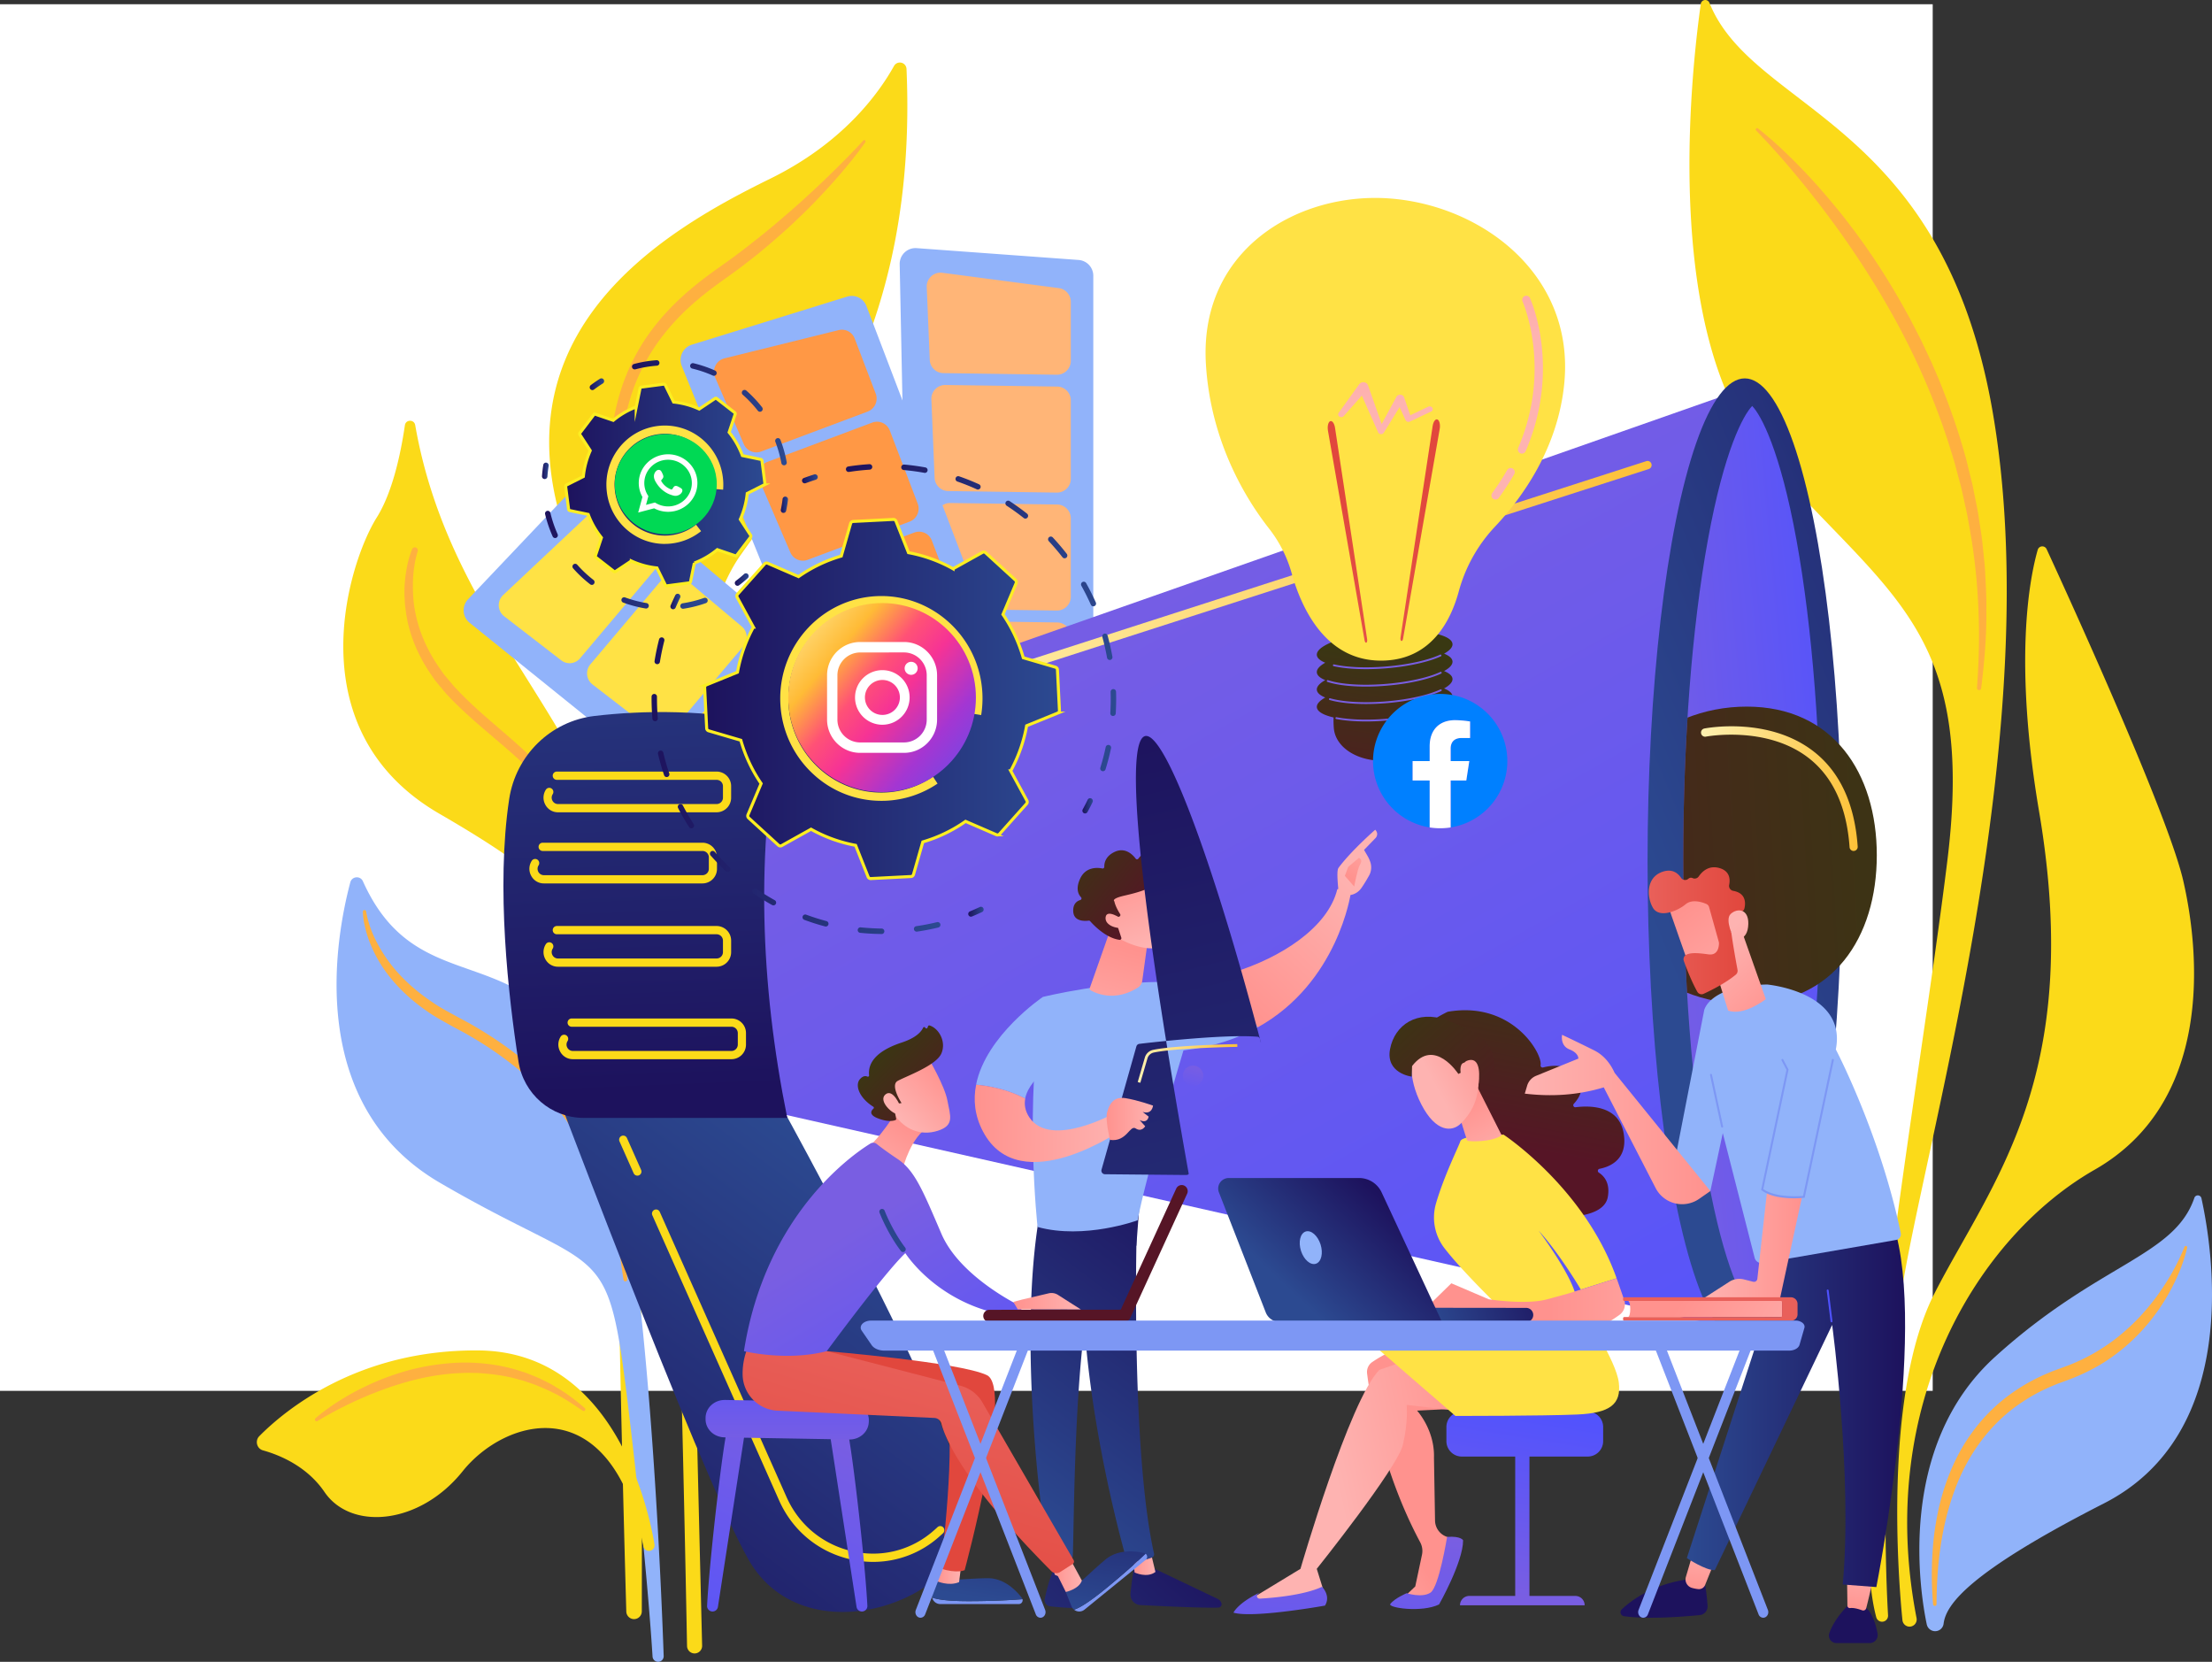 <svg xmlns="http://www.w3.org/2000/svg" xmlns:xlink="http://www.w3.org/1999/xlink" viewBox="0 0 3647.54 2739.73"><rect x="0" y="0" width="3647.54" height="2739.73" fill="#333333" stroke="none"/><defs><style>.cls-1{fill:none;}.cls-112,.cls-2{fill:#fff;}.cls-3{fill:#fbda19;}.cls-4{fill:#feb040;}.cls-5{fill:#91b3fa;}.cls-6{fill:#ffb577;}.cls-7{fill:#ff9845;}.cls-8{fill:#ffe245;}.cls-9{fill:url(#linear-gradient);}.cls-10{fill:url(#linear-gradient-2);}.cls-11{fill:url(#linear-gradient-3);}.cls-12{fill:url(#linear-gradient-4);}.cls-13{clip-path:url(#clip-path);}.cls-14{fill:url(#linear-gradient-5);}.cls-15{fill:url(#linear-gradient-6);}.cls-16{fill:url(#linear-gradient-7);}.cls-17{fill:url(#linear-gradient-8);}.cls-18{fill:url(#linear-gradient-9);}.cls-19{fill:url(#linear-gradient-10);}.cls-20{fill:url(#linear-gradient-11);}.cls-21{fill:url(#linear-gradient-12);}.cls-22{fill:url(#linear-gradient-13);}.cls-23{fill:url(#linear-gradient-14);}.cls-24{fill:url(#linear-gradient-15);}.cls-25,.cls-26{stroke:#fcee21;stroke-miterlimit:10;stroke-width:5px;}.cls-25{fill:url(#linear-gradient-16);}.cls-26{fill:url(#linear-gradient-17);}.cls-27{fill:url(#linear-gradient-18);}.cls-28{fill:url(#linear-gradient-19);}.cls-29{fill:url(#linear-gradient-20);}.cls-30{fill:url(#linear-gradient-21);}.cls-31{fill:url(#linear-gradient-22);}.cls-32{fill:url(#linear-gradient-23);}.cls-33{fill:url(#linear-gradient-24);}.cls-34{fill:url(#linear-gradient-25);}.cls-35{fill:url(#linear-gradient-26);}.cls-36{fill:url(#linear-gradient-27);}.cls-37{fill:url(#linear-gradient-28);}.cls-38{fill:url(#linear-gradient-29);}.cls-39{fill:url(#linear-gradient-30);}.cls-40{fill:url(#linear-gradient-31);}.cls-41{fill:url(#linear-gradient-32);}.cls-42{fill:url(#linear-gradient-33);}.cls-43{fill:url(#linear-gradient-34);}.cls-44{fill:url(#linear-gradient-35);}.cls-45{fill:url(#linear-gradient-36);}.cls-46{fill:url(#linear-gradient-37);}.cls-47{fill:url(#linear-gradient-38);}.cls-48{fill:url(#linear-gradient-39);}.cls-49{fill:url(#linear-gradient-40);}.cls-50{fill:url(#linear-gradient-41);}.cls-51{fill:url(#linear-gradient-42);}.cls-52{fill:url(#linear-gradient-43);}.cls-53{fill:url(#linear-gradient-44);}.cls-54{fill:url(#linear-gradient-45);}.cls-55{fill:url(#linear-gradient-46);}.cls-56{fill:url(#linear-gradient-47);}.cls-57{fill:url(#linear-gradient-48);}.cls-58{fill:url(#linear-gradient-49);}.cls-59{fill:url(#linear-gradient-50);}.cls-60{fill:url(#linear-gradient-51);}.cls-61{fill:url(#linear-gradient-52);}.cls-62{fill:url(#linear-gradient-53);}.cls-63{fill:url(#linear-gradient-54);}.cls-64{fill:#7d97f4;}.cls-65{fill:url(#linear-gradient-55);}.cls-66{fill:url(#linear-gradient-56);}.cls-67{fill:url(#linear-gradient-57);}.cls-68{fill:url(#linear-gradient-58);}.cls-69{fill:url(#linear-gradient-59);}.cls-70{fill:url(#linear-gradient-60);}.cls-71{fill:url(#linear-gradient-61);}.cls-72{fill:url(#linear-gradient-62);}.cls-73{fill:url(#linear-gradient-63);}.cls-74{fill:url(#linear-gradient-64);}.cls-75{fill:url(#linear-gradient-65);}.cls-76{fill:url(#linear-gradient-66);}.cls-77{fill:url(#linear-gradient-67);}.cls-78{fill:url(#linear-gradient-68);}.cls-79{fill:url(#linear-gradient-69);}.cls-80{fill:url(#linear-gradient-70);}.cls-81{fill:url(#linear-gradient-71);}.cls-82{fill:url(#linear-gradient-72);}.cls-83{fill:url(#linear-gradient-73);}.cls-84{fill:url(#linear-gradient-74);}.cls-85{fill:url(#linear-gradient-75);}.cls-86{fill:url(#linear-gradient-76);}.cls-87{fill:url(#linear-gradient-77);}.cls-88{fill:url(#linear-gradient-78);}.cls-89{fill:url(#linear-gradient-79);}.cls-90{fill:url(#linear-gradient-80);}.cls-91{fill:url(#linear-gradient-81);}.cls-92{fill:url(#linear-gradient-82);}.cls-93{fill:url(#linear-gradient-83);}.cls-94{fill:url(#linear-gradient-84);}.cls-95{fill:url(#linear-gradient-85);}.cls-96{fill:url(#linear-gradient-86);}.cls-97{fill:url(#linear-gradient-87);}.cls-98{fill:url(#linear-gradient-88);}.cls-99{fill:url(#linear-gradient-89);}.cls-100{fill:url(#linear-gradient-90);}.cls-101{fill:url(#linear-gradient-91);}.cls-102{fill:url(#linear-gradient-92);}.cls-103{fill:url(#linear-gradient-93);}.cls-104{fill:url(#linear-gradient-94);}.cls-105{fill:url(#linear-gradient-95);}.cls-106{fill:url(#linear-gradient-96);}.cls-107{fill:url(#linear-gradient-97);}.cls-108{fill:url(#linear-gradient-98);}.cls-109{fill:url(#linear-gradient-99);}.cls-110{fill:#0080ff;}.cls-111{fill:#00d954;}.cls-112{fill-rule:evenodd;}</style><linearGradient id="linear-gradient" x1="1125.37" y1="2886.76" x2="1706.32" y2="2107.44" gradientUnits="userSpaceOnUse"><stop offset="0" stop-color="#1d125d"/><stop offset="1" stop-color="#2c4a91"/></linearGradient><linearGradient id="linear-gradient-2" x1="1800.47" y1="806.82" x2="2851.47" y2="2678.67" gradientUnits="userSpaceOnUse"><stop offset="0" stop-color="#795ee2"/><stop offset="1" stop-color="#4f52ff"/></linearGradient><linearGradient id="linear-gradient-3" x1="3780.41" y1="1044.04" x2="2706.25" y2="1491.61" xlink:href="#linear-gradient"/><linearGradient id="linear-gradient-4" x1="2995.34" y1="1633.18" x2="3418.56" y2="1594.71" xlink:href="#linear-gradient-2"/><clipPath id="clip-path" transform="translate(-296 -200)"><path class="cls-1" d="M3185.29,2362.52c-14.5-14.92-46.07-72.48-73.13-221.31-26.16-143.82-40.57-330.38-40.57-525.29s14.41-381.47,40.57-525.3c27.06-148.83,58.63-206.39,73.13-221.31,14.49,14.92,46.06,72.48,73.13,221.31C3284.58,1234.45,3491,1421,3491,1615.92s-206.42,381.47-232.58,525.29C3231.35,2290,3199.78,2347.6,3185.29,2362.52Z"/></clipPath><linearGradient id="linear-gradient-5" x1="3528.38" y1="1589.77" x2="2390.02" y2="1655.09" gradientUnits="userSpaceOnUse"><stop offset="0" stop-color="#393812"/><stop offset="1" stop-color="#561526"/></linearGradient><linearGradient id="linear-gradient-6" x1="1372.32" y1="1998.79" x2="1329.83" y2="929.46" xlink:href="#linear-gradient"/><linearGradient id="linear-gradient-7" x1="1769.92" y1="1165.83" x2="3019.5" y2="1165.83" gradientUnits="userSpaceOnUse"><stop offset="0" stop-color="#fef1b1"/><stop offset="1" stop-color="#fdc138"/></linearGradient><linearGradient id="linear-gradient-8" x1="1602.76" y1="1420.92" x2="1679.84" y2="1420.92" xlink:href="#linear-gradient-7"/><linearGradient id="linear-gradient-9" x1="3100.95" y1="1500.17" x2="3359.32" y2="1500.17" xlink:href="#linear-gradient-7"/><linearGradient id="linear-gradient-10" x1="1892.62" y1="1703.12" x2="1918.01" y2="1703.12" xlink:href="#linear-gradient"/><linearGradient id="linear-gradient-11" x1="1370.42" y1="1495.3" x2="1846.74" y2="1495.3" xlink:href="#linear-gradient"/><linearGradient id="linear-gradient-12" x1="1401.51" y1="1191.69" x2="1418" y2="1191.69" xlink:href="#linear-gradient"/><linearGradient id="linear-gradient-13" x1="1618.5" y1="989.41" x2="1644.45" y2="989.41" xlink:href="#linear-gradient"/><linearGradient id="linear-gradient-14" x1="1690.72" y1="1218.3" x2="2136.53" y2="1218.3" xlink:href="#linear-gradient"/><linearGradient id="linear-gradient-15" x1="2080.85" y1="1528.5" x2="2098.09" y2="1528.5" xlink:href="#linear-gradient"/><linearGradient id="linear-gradient-16" x1="1457.95" y1="1352.33" x2="2043.02" y2="1352.33" xlink:href="#linear-gradient"/><linearGradient id="linear-gradient-17" x1="1228.78" y1="999.57" x2="1557.24" y2="999.57" xlink:href="#linear-gradient"/><linearGradient id="linear-gradient-18" x1="1507.68" y1="1155.47" x2="1530.52" y2="1155.47" xlink:href="#linear-gradient"/><linearGradient id="linear-gradient-19" x1="1194.76" y1="1122.89" x2="1463" y2="1122.89" xlink:href="#linear-gradient"/><linearGradient id="linear-gradient-20" x1="1189.72" y1="976.23" x2="1200.78" y2="976.23" xlink:href="#linear-gradient"/><linearGradient id="linear-gradient-21" x1="1268.44" y1="833.43" x2="1292.2" y2="833.43" xlink:href="#linear-gradient"/><linearGradient id="linear-gradient-22" x1="1338.11" y1="880.47" x2="1593.35" y2="880.47" xlink:href="#linear-gradient"/><linearGradient id="linear-gradient-23" x1="1583.47" y1="1032.13" x2="1595.35" y2="1032.13" xlink:href="#linear-gradient"/><linearGradient id="linear-gradient-24" x1="2586.36" y1="1267.18" x2="2540.4" y2="1570.53" xlink:href="#linear-gradient-5"/><linearGradient id="linear-gradient-25" x1="2568.33" y1="1403.55" x2="2471.14" y2="1757.61" xlink:href="#linear-gradient-2"/><linearGradient id="linear-gradient-26" x1="2564.71" y1="1402.27" x2="2467.47" y2="1756.49" xlink:href="#linear-gradient-2"/><linearGradient id="linear-gradient-27" x1="2555.67" y1="1399.53" x2="2458.44" y2="1753.75" xlink:href="#linear-gradient-2"/><linearGradient id="linear-gradient-28" x1="2553.23" y1="1398.64" x2="2455.97" y2="1752.94" xlink:href="#linear-gradient-2"/><linearGradient id="linear-gradient-29" x1="2635.48" y1="1002.36" x2="2657.51" y2="1702.2" gradientUnits="userSpaceOnUse"><stop offset="0" stop-color="#e1473d"/><stop offset="1" stop-color="#e9605a"/></linearGradient><linearGradient id="linear-gradient-30" x1="2515.62" y1="1006.19" x2="2537.65" y2="1705.94" xlink:href="#linear-gradient-29"/><linearGradient id="linear-gradient-31" x1="2478.34" y1="157.51" x2="2580.04" y2="875.02" gradientUnits="userSpaceOnUse"><stop offset="0" stop-color="#ff928e"/><stop offset="1" stop-color="#feb3b1"/></linearGradient><linearGradient id="linear-gradient-32" x1="2847.68" y1="482.1" x2="2810.03" y2="747.55" xlink:href="#linear-gradient-31"/><linearGradient id="linear-gradient-33" x1="2862.7" y1="483.88" x2="2825.01" y2="749.53" xlink:href="#linear-gradient-31"/><linearGradient id="linear-gradient-34" x1="7309.91" y1="2735.34" x2="6883.38" y2="3199.3" gradientTransform="translate(-4981.79 -60.43) rotate(0.54)" xlink:href="#linear-gradient"/><linearGradient id="linear-gradient-35" x1="7171.64" y1="2769.21" x2="7209.52" y2="2769.21" gradientTransform="translate(-4981.79 -60.43) rotate(0.54)" xlink:href="#linear-gradient-31"/><linearGradient id="linear-gradient-36" x1="7345.86" y1="2203.56" x2="6978.66" y2="2701.25" gradientTransform="translate(-4981.79 -60.43) rotate(0.54)" xlink:href="#linear-gradient"/><linearGradient id="linear-gradient-37" x1="7215.57" y1="2646.03" x2="6785.97" y2="3113.3" gradientTransform="translate(-4981.79 -60.43) rotate(0.54)" xlink:href="#linear-gradient"/><linearGradient id="linear-gradient-38" x1="7035.13" y1="2767.22" x2="7067.84" y2="2767.22" gradientTransform="translate(-4981.79 -60.43) rotate(0.54)" xlink:href="#linear-gradient-31"/><linearGradient id="linear-gradient-39" x1="7281.14" y1="2156" x2="6914.56" y2="2652.85" gradientTransform="translate(-4981.79 -60.43) rotate(0.54)" xlink:href="#linear-gradient"/><linearGradient id="linear-gradient-40" x1="2338.83" y1="1868.98" x2="2541.35" y2="1656.46" xlink:href="#linear-gradient-31"/><linearGradient id="linear-gradient-41" x1="2323.57" y1="1854.62" x2="2526.23" y2="1641.94" xlink:href="#linear-gradient-31"/><linearGradient id="linear-gradient-42" x1="7519.96" y1="1636.63" x2="7574.73" y2="1552.42" gradientTransform="translate(-4981.79 -60.43) rotate(0.54)" xlink:href="#linear-gradient-31"/><linearGradient id="linear-gradient-43" x1="6904.01" y1="2046.37" x2="7148.9" y2="2046.37" gradientTransform="translate(-4981.79 -60.43) rotate(0.54)" xlink:href="#linear-gradient-31"/><linearGradient id="linear-gradient-44" x1="2152.55" y1="1761.98" x2="2103.66" y2="1946.24" xlink:href="#linear-gradient-31"/><linearGradient id="linear-gradient-45" x1="2145.02" y1="1626.6" x2="2190.08" y2="1758.05" xlink:href="#linear-gradient-31"/><linearGradient id="linear-gradient-46" x1="-786.37" y1="3065.74" x2="-755.89" y2="3239.57" gradientTransform="matrix(0.75, -0.66, 0.66, 0.75, 623.7, -1233.33)" xlink:href="#linear-gradient-5"/><linearGradient id="linear-gradient-47" x1="2107.92" y1="1639.44" x2="2152.96" y2="1770.83" xlink:href="#linear-gradient-31"/><linearGradient id="linear-gradient-48" x1="6794.97" y1="1381.24" x2="7225.62" y2="3175.61" gradientTransform="translate(-4705.66)" xlink:href="#linear-gradient"/><linearGradient id="linear-gradient-49" x1="6826.41" y1="2044.79" x2="6902.97" y2="2044.79" gradientTransform="translate(-4705.66)" xlink:href="#linear-gradient-31"/><linearGradient id="linear-gradient-50" x1="4661.81" y1="1954.82" x2="4682.24" y2="2039.93" gradientTransform="matrix(-1, 0, 0, 1, 6929.66, 0)" xlink:href="#linear-gradient-2"/><linearGradient id="linear-gradient-51" x1="2172.07" y1="1953.25" x2="2336.35" y2="1953.25" xlink:href="#linear-gradient-7"/><linearGradient id="linear-gradient-52" x1="1570.81" y1="2514.42" x2="1357.12" y2="2998.04" xlink:href="#linear-gradient-2"/><linearGradient id="linear-gradient-53" x1="1744.93" y1="2592.2" x2="1530.95" y2="3076.48" xlink:href="#linear-gradient-2"/><linearGradient id="linear-gradient-54" x1="1594.07" y1="2587.93" x2="1594.07" y2="2398.58" xlink:href="#linear-gradient-2"/><linearGradient id="linear-gradient-55" x1="1948.39" y1="2549.42" x2="1907.24" y2="2833.72" xlink:href="#linear-gradient"/><linearGradient id="linear-gradient-56" x1="1840.48" y1="2793.56" x2="1880.86" y2="2793.56" xlink:href="#linear-gradient-31"/><linearGradient id="linear-gradient-57" x1="2150.32" y1="2578.57" x2="2109.12" y2="2863.28" xlink:href="#linear-gradient"/><linearGradient id="linear-gradient-58" x1="1735.73" y1="2797.99" x2="1704.64" y2="3015.64" xlink:href="#linear-gradient-29"/><linearGradient id="linear-gradient-59" x1="2031.75" y1="2797" x2="2079.96" y2="2797" xlink:href="#linear-gradient-31"/><linearGradient id="linear-gradient-60" x1="1719.38" y1="2865.2" x2="1843.99" y2="2440.38" xlink:href="#linear-gradient-29"/><linearGradient id="linear-gradient-61" x1="1791.71" y1="2054.05" x2="1718.53" y2="2165.71" xlink:href="#linear-gradient-31"/><linearGradient id="linear-gradient-62" x1="1664.42" y1="2246.95" x2="1928.31" y2="2680.16" xlink:href="#linear-gradient-2"/><linearGradient id="linear-gradient-63" x1="2050.59" y1="2008.64" x2="1741.21" y2="2249.27" xlink:href="#linear-gradient"/><linearGradient id="linear-gradient-64" x1="1967.02" y1="2345.27" x2="2078.38" y2="2345.27" xlink:href="#linear-gradient-31"/><linearGradient id="linear-gradient-65" x1="1856.52" y1="1970" x2="1779.59" y2="2041.31" xlink:href="#linear-gradient-31"/><linearGradient id="linear-gradient-66" x1="3539.21" y1="2519.13" x2="3648.27" y2="2659.56" gradientTransform="translate(-2094.01 -110.27) rotate(-7.5)" xlink:href="#linear-gradient-5"/><linearGradient id="linear-gradient-67" x1="1840.81" y1="1952.87" x2="1763.91" y2="2024.15" xlink:href="#linear-gradient-31"/><linearGradient id="linear-gradient-68" x1="12603.05" y1="-15886.21" x2="12305" y2="-15598.05" gradientTransform="matrix(-1.39, -0.07, -0.07, 1.39, -5510.85, -274.53)" xlink:href="#linear-gradient-5"/><linearGradient id="linear-gradient-69" x1="10317.72" y1="-17293.19" x2="10018.53" y2="-17003.93" gradientTransform="matrix(0.65, -1.23, -1.23, -0.65, 7650.57, -7223.9)" xlink:href="#linear-gradient-5"/><linearGradient id="linear-gradient-70" x1="2491.74" y1="2629.78" x2="2543.07" y2="2306.88" xlink:href="#linear-gradient-2"/><linearGradient id="linear-gradient-71" x1="2808.32" y1="2833.12" x2="2859.24" y2="2512.77" xlink:href="#linear-gradient-2"/><linearGradient id="linear-gradient-72" x1="2768.77" y1="2825.75" x2="2819.91" y2="2504.04" xlink:href="#linear-gradient-2"/><linearGradient id="linear-gradient-73" x1="2567.85" y1="2667.94" x2="2431.51" y2="2756.75" xlink:href="#linear-gradient-31"/><linearGradient id="linear-gradient-74" x1="2652.32" y1="2734.26" x2="2627.49" y2="3115" xlink:href="#linear-gradient-2"/><linearGradient id="linear-gradient-75" x1="2752.22" y1="2591.64" x2="2499.82" y2="2645.11" xlink:href="#linear-gradient-31"/><linearGradient id="linear-gradient-76" x1="2415.52" y1="2718.83" x2="2390.73" y2="3099.01" xlink:href="#linear-gradient-2"/><linearGradient id="linear-gradient-77" x1="2849.91" y1="1782.62" x2="2791.06" y2="2091.78" xlink:href="#linear-gradient-5"/><linearGradient id="linear-gradient-78" x1="2712.81" y1="2016.76" x2="2774.2" y2="2123.25" xlink:href="#linear-gradient-31"/><linearGradient id="linear-gradient-79" x1="2772.25" y1="1935.64" x2="2663.91" y2="1992.92" xlink:href="#linear-gradient-31"/><linearGradient id="linear-gradient-80" x1="-608.59" y1="6149.59" x2="-666.95" y2="6456.18" gradientTransform="translate(-1946.7 -2355.18) rotate(-52.83)" xlink:href="#linear-gradient-5"/><linearGradient id="linear-gradient-81" x1="2775.54" y1="1942.84" x2="2667.01" y2="2000.23" xlink:href="#linear-gradient-31"/><linearGradient id="linear-gradient-82" x1="2850.86" y1="2344.61" x2="3181.63" y2="2344.61" xlink:href="#linear-gradient-31"/><linearGradient id="linear-gradient-83" x1="2737.01" y1="2520.88" x2="2528.77" y2="2577.95" gradientTransform="translate(-1.1 -71.83) rotate(-2.83)" xlink:href="#linear-gradient"/><linearGradient id="linear-gradient-84" x1="2575.95" y1="2174.39" x2="2427.19" y2="2331.62" xlink:href="#linear-gradient"/><linearGradient id="linear-gradient-85" x1="-10397.02" y1="3090.2" x2="-10394.81" y2="3324.25" gradientTransform="matrix(-1, 0, 0, 1, -7359.28, 0)" xlink:href="#linear-gradient"/><linearGradient id="linear-gradient-86" x1="-10452.73" y1="2828.83" x2="-10464.88" y2="2733.85" gradientTransform="matrix(-1, 0, 0, 1, -7359.28, 0)" xlink:href="#linear-gradient-31"/><linearGradient id="linear-gradient-87" x1="-10709.46" y1="3093.2" x2="-10707.25" y2="3327.27" gradientTransform="matrix(-1, 0, 0, 1, -7359.28, 0)" xlink:href="#linear-gradient"/><linearGradient id="linear-gradient-88" x1="-10714.96" y1="2861.38" x2="-10726.79" y2="2768.9" gradientTransform="matrix(-1, 0, 0, 1, -7359.28, 0)" xlink:href="#linear-gradient-31"/><linearGradient id="linear-gradient-89" x1="-10796.75" y1="2509.77" x2="-10436.86" y2="2509.77" gradientTransform="matrix(-1, 0, 0, 1, -7359.28, 0)" xlink:href="#linear-gradient"/><linearGradient id="linear-gradient-90" x1="-10722.67" y1="2453.8" x2="-10709.43" y2="2427.32" gradientTransform="matrix(-1, 0, 0, 1, -7359.28, 0)" xlink:href="#linear-gradient-2"/><linearGradient id="linear-gradient-91" x1="-10626.67" y1="2253.65" x2="-10462.79" y2="2253.65" gradientTransform="matrix(-1, 0, 0, 1, -7359.28, 0)" xlink:href="#linear-gradient-31"/><linearGradient id="linear-gradient-92" x1="-10475.65" y1="2045.71" x2="-10169.62" y2="2045.71" gradientTransform="matrix(-1, 0, 0, 1, -7359.28, 0)" xlink:href="#linear-gradient-31"/><linearGradient id="linear-gradient-93" x1="-10586.29" y1="1871.56" x2="-10478.92" y2="1761.4" gradientTransform="matrix(-1, 0, 0, 1, -7359.28, 0)" xlink:href="#linear-gradient-31"/><linearGradient id="linear-gradient-94" x1="-10431.13" y1="1691.89" x2="-10564.86" y2="1868.81" gradientTransform="matrix(-1, 0, 0, 1, -7359.28, 0)" xlink:href="#linear-gradient-31"/><linearGradient id="linear-gradient-95" x1="-10532.78" y1="1734.56" x2="-10374.16" y2="1734.56" gradientTransform="matrix(-1, 0, 0, 1, -7359.28, 0)" xlink:href="#linear-gradient-29"/><linearGradient id="linear-gradient-96" x1="-10626.64" y1="1832.02" x2="-10519.32" y2="1721.91" gradientTransform="matrix(-1, 0, 0, 1, -7359.28, 0)" xlink:href="#linear-gradient-31"/><linearGradient id="linear-gradient-97" x1="-10433" y1="2336.18" x2="-10655.29" y2="2480.27" gradientTransform="matrix(-1, 0, 0, 1, -7359.28, 0)" xlink:href="#linear-gradient-31"/><linearGradient id="linear-gradient-98" x1="-6647.04" y1="2504.36" x2="-6648.15" y2="2438.25" gradientTransform="matrix(-1, 0, 0, 1, -3533.28, 0)" xlink:href="#linear-gradient-29"/><linearGradient id="linear-gradient-99" x1="1309.16" y1="1027.28" x2="1619.45" y2="1289.36" gradientUnits="userSpaceOnUse"><stop offset="0" stop-color="#ffe185"/><stop offset="0.21" stop-color="#ffbb36"/><stop offset="0.38" stop-color="#ff5176"/><stop offset="0.52" stop-color="#f63395"/><stop offset="0.74" stop-color="#a436d2"/><stop offset="1" stop-color="#5f4eed"/></linearGradient></defs><g id="Background"><rect class="cls-2" y="7" width="3187" height="2286"/></g><g id="Illustration"><path class="cls-3" d="M980.66,900.83c-1.7-9.69-15.55-9.47-17,.27-7.17,48.91-20.83,111.32-46.41,152.06-47.47,75.62-133.71,351,103.07,488.26s295,209.95,293.24,473.57c-1.61,241,12.72,755.12,15.2,841.81a12.83,12.83,0,0,0,12.77,12.54h0a12.85,12.85,0,0,0,12.78-12.89c.31-112.76,1.88-932.42-18.43-1131C1303.73,1410.7,1041.55,1249.48,980.66,900.83Z" transform="translate(-296 -200)"/><path class="cls-4" d="M984.7,1109.15a164.24,164.24,0,0,0-5.51,24.64c-.76,4.18-1.14,8.44-1.55,12.68s-.57,8.49-.76,12.74c-.31,17,.5,34,4,50.67,6.47,33.31,20.95,64.57,40.35,92.22,2.47,3.43,4.71,7,7.35,10.34l8.2,9.72,8.19,9.72,8.8,9.34c11.92,12.31,24.54,24,37.48,35.53,25.87,23,53,45.1,78.6,69.4s49.68,50.68,69.87,80.07a468.2,468.2,0,0,1,27.34,45.93l5.86,12c2,4,3.85,8,5.55,12.15l5.28,12.27,4.75,12.48c3.33,8.26,5.82,16.8,8.7,25.21,2.63,8.48,5,17,7.37,25.6,2,8.64,4.28,17.23,6,25.92s3.64,17.35,4.91,26.12a825,825,0,0,1,10.48,105.42,4.64,4.64,0,0,1-9.27.51c-5.13-69.57-16.31-139.16-41.52-203.57l-4.79-12-5.29-11.79c-1.7-4-3.56-7.84-5.55-11.66l-5.83-11.51a452.39,452.39,0,0,0-27-43.8,505.73,505.73,0,0,0-32.09-40.19c-11.37-12.85-23.6-25-36.16-36.78-25.14-23.62-52.2-45.42-78.59-68.59-13.19-11.59-26.21-23.55-38.64-36.24L1032,1344l-8.65-10.35-8.63-10.35c-2.77-3.54-5.18-7.39-7.78-11.07-20.51-29.56-35.53-63.72-41.06-99.67l-1.82-13.49c-.49-4.5-.58-9-.88-13.57A125.54,125.54,0,0,1,963,1172a127.73,127.73,0,0,1,.74-13.55c.45-4.5.75-9,1.57-13.47s1.35-8.93,2.4-13.33a148.46,148.46,0,0,1,7.83-26.2,4.91,4.91,0,0,1,6.41-2.73,5,5,0,0,1,2.84,6.11Z" transform="translate(-296 -200)"/><path class="cls-5" d="M894.43,1652.88c-4.29-9.54-18.1-8.33-20.79,1.78-24.38,91.76-74.7,365.66,147.74,495.29,269.54,157.07,276.05,86,309.66,362.59,28.93,238,38.8,382.78,41,418.49a9.23,9.23,0,0,0,9.17,8.7h0a9.22,9.22,0,0,0,9.18-9.59c-2.54-74.94-21.06-570.19-74-812.44C1222.27,1686.84,1001.88,1892,894.43,1652.88Z" transform="translate(-296 -200)"/><path class="cls-4" d="M899.79,1703.05a171.73,171.73,0,0,0,14.8,45,244.47,244.47,0,0,0,24.82,40.31c19.13,25.09,43.07,46.11,69.19,63.63,12.92,9.11,26.87,16.25,40.85,24l21.56,11.64c7.12,4,14.09,8.33,21.14,12.49,27.87,17.19,54.74,36.3,79.43,58.15a487.38,487.38,0,0,1,66.33,73.3l13.92,20.52c2.43,3.34,4.33,7,6.43,10.59l6.19,10.74,6.18,10.73,5.4,11.15c3.53,7.47,7.3,14.82,10.62,22.37,5.88,15.42,12.7,30.48,17.15,46.39,2.44,7.86,5,15.69,7.15,23.64l5.6,24,2.79,12,2,12.16,4,24.29c1.46,8.08,1.84,16.3,2.74,24.45l2.34,24.46a3.18,3.18,0,0,1-6.3.82l0-.22c-2.5-16.06-4.52-32.16-7.35-48.09l-4.87-23.78-2.45-11.88-3.21-11.68-6.39-23.34c-2.36-7.7-5.26-15.22-7.76-22.87-4.68-15.43-11.69-29.93-17.73-44.79-3.39-7.26-7.23-14.3-10.81-21.46l-5.48-10.68-6.23-10.25-6.22-10.24c-2.11-3.39-4-6.92-6.44-10.09l-13.89-19.49a491.11,491.11,0,0,0-64.89-69.83,591.37,591.37,0,0,0-77.28-56c-6.88-4-13.67-8.2-20.63-12.1l-21.1-11.31c-14.22-8-29-15.83-42.41-25.51-27.19-18.89-51.86-42.16-70.73-69.82a221.72,221.72,0,0,1-23.13-44.39,195,195,0,0,1-7.3-24,119.08,119.08,0,0,1-3.46-24.94,2.7,2.7,0,0,1,5.36-.56Z" transform="translate(-296 -200)"/><path class="cls-3" d="M1366.06,2756.92a9.34,9.34,0,0,0,9.15-10.93c-9.51-57-65.27-317.54-289.84-319.61-198.95-1.84-319.68,98.76-361.76,141.29-7.52,7.6-4.18,20.62,6.06,23.47,27.17,7.56,72.38,26,101.4,68.59,43.75,64.28,157.16,54.19,227.83-34.17,70-87.54,244.39-140,298.06,123.79a9.34,9.34,0,0,0,9.1,7.57Z" transform="translate(-296 -200)"/><path class="cls-4" d="M816.28,2538.19c15.29-13.28,31.89-24.52,49.15-34.83,8.64-5.11,17.45-10,26.45-14.41s18.11-8.76,27.43-12.56a412.84,412.84,0,0,1,57.31-19.1,383,383,0,0,1,59.77-9.76,304.41,304.41,0,0,1,60.66.77,282.22,282.22,0,0,1,59.31,12.78l7.22,2.32,7.05,2.83c4.68,1.93,9.42,3.69,14,5.76,9.07,4.48,18.3,8.6,26.81,14.06,17.56,9.92,33.58,22.27,48.81,35.24a2.86,2.86,0,0,1,.34,4,2.77,2.77,0,0,1-3.68.53l-.14-.09c-16.32-11-32.54-22.1-50.24-30.35-8.59-4.61-17.75-7.93-26.62-11.83-4.51-1.76-9.15-3.18-13.71-4.79l-6.86-2.34-7-1.86c-18.51-5.55-37.67-8.42-56.82-10.13-4.8-.28-9.58-.91-14.4-.91l-14.43-.24c-9.63.35-19.26.6-28.85,1.61-38.44,3.42-76.16,13.51-112.63,26.93a636,636,0,0,0-105.58,50.9l-.12.07a2.79,2.79,0,0,1-3.84-1A2.85,2.85,0,0,1,816.28,2538.19Z" transform="translate(-296 -200)"/><path class="cls-3" d="M1790.82,313.67a11,11,0,0,0-20.61-4.92c-26.29,47.13-85.46,127.52-203.86,185.71C1388.74,581.74,1070,762.24,1260.06,1156.6c197.61,410,127.47,696.34,141.08,839.7,12.61,132.77,25.89,816.86,27.78,917.3a12.49,12.49,0,0,0,12.44,12.32h0a12.51,12.51,0,0,0,12.43-12.9c-2.75-110.79-22.3-900.64-22.66-1027.09-.38-136-33.63-601.6,86.5-771.38C1633.85,950.31,1809.31,739.57,1790.82,313.67Z" transform="translate(-296 -200)"/><path class="cls-4" d="M1722.86,434.56c-12.37,17.57-25.72,34.25-39.63,50.51s-28.36,32-43.19,47.44l-11.25,11.43-11.48,11.2c-7.61,7.52-15.44,14.81-23.33,22q-23.76,21.55-48.65,41.87c-8.33,6.71-16.89,13.14-25.32,19.72s-17.26,12.67-25.88,19c-17.23,12.25-33.94,24.47-49.73,38.08-31.63,26.92-59.29,58.31-80,94.08a314.21,314.21,0,0,0-25.76,56.38,389.79,389.79,0,0,0-15,60.56c-3.66,20.59-5.06,41.59-5.84,62.59l-.24,15.79c-.07,5.27.23,10.54.32,15.81.12,10.55,1,21.08,1.56,31.64,6.55,84.46,26.93,167.74,51.51,249.36a2.24,2.24,0,0,1-1.46,2.79,2.2,2.2,0,0,1-2.71-1.36q-22.2-60.2-38.52-122.56c-10.81-41.54-19.31-83.86-23.69-126.88s-4.85-86.7,1.37-130a387.29,387.29,0,0,1,14.85-63.92,333.81,333.81,0,0,1,26.55-60.21c21.5-38.43,51-71.66,83.83-99.92,16.33-14.17,33.79-27.18,51.15-39.45,8.51-6.15,17.16-12.12,25.57-18.42s16.82-12.62,25.07-19.15,16.61-12.92,24.72-19.64,16.35-13.28,24.26-20.25c16-13.67,32-27.49,47.41-41.92,15.66-14.17,30.85-28.87,45.92-43.73s29.92-30,44.18-45.67l0,0a2.18,2.18,0,0,1,3.12-.13A2.27,2.27,0,0,1,1722.86,434.56Z" transform="translate(-296 -200)"/><path class="cls-5" d="M2072.88,1751H1827.6a26.09,26.09,0,0,1-25.93-25.72L1779.56,635.81a26.08,26.08,0,0,1,27.81-26.73l267.38,19.52a26.14,26.14,0,0,1,24.07,26.19V1724.73A26.1,26.1,0,0,1,2072.88,1751Z" transform="translate(-296 -200)"/><path class="cls-6" d="M1839.85,1053.15l5.31,129a22.77,22.77,0,0,0,22.3,22l171.31,2.42a22.77,22.77,0,0,0,22.95-22.9v-129a22.77,22.77,0,0,0-22.32-22.9l-176.63-2.51A22.78,22.78,0,0,0,1839.85,1053.15Z" transform="translate(-296 -200)"/><path class="cls-6" d="M2039.4,1226.2l-168.61-2.39a22.79,22.79,0,0,0-22.93,23.86l5.32,129a22.75,22.75,0,0,0,22.29,22l163.3,2.31a22.76,22.76,0,0,0,22.95-22.9v-129A22.77,22.77,0,0,0,2039.4,1226.2Z" transform="translate(-296 -200)"/><path class="cls-6" d="M2061.72,794.86V697.74A22.81,22.81,0,0,0,2042,675l-192.27-25.3a22.74,22.74,0,0,0-25.53,23.67l4.94,119.76a22.76,22.76,0,0,0,22.29,22l187.34,2.65A22.77,22.77,0,0,0,2061.72,794.86Z" transform="translate(-296 -200)"/><path class="cls-6" d="M1831.83,858.63l5.32,129a22.75,22.75,0,0,0,22.29,21.94l179.33,2.54a22.76,22.76,0,0,0,22.95-22.9v-129a22.78,22.78,0,0,0-22.32-22.9l-184.64-2.61A22.77,22.77,0,0,0,1831.83,858.63Z" transform="translate(-296 -200)"/><path class="cls-6" d="M1855.87,1442.19l3.87,93.89a22.77,22.77,0,0,0,22.61,22h156.74a22.78,22.78,0,0,0,22.63-22.91v-91.62a22.78,22.78,0,0,0-22.32-22.91l-160.6-2.27A22.79,22.79,0,0,0,1855.87,1442.19Z" transform="translate(-296 -200)"/><path class="cls-5" d="M2090.88,1736.62l-228.8,89.48a25.83,25.83,0,0,1-33.35-14.53L1420.22,803.39a26.34,26.34,0,0,1,16.42-35.08L1693,689a25.85,25.85,0,0,1,31.78,15.64l381,998A26.36,26.36,0,0,1,2090.88,1736.62Z" transform="translate(-296 -200)"/><path class="cls-7" d="M1625,1170.7,1676,1289.13a22.53,22.53,0,0,0,28.61,12.34l160.66-60.23a23,23,0,0,0,13.25-29.74l-45.92-120.3a22.54,22.54,0,0,0-29-13.22l-165.65,62.1A23,23,0,0,0,1625,1170.7Z" transform="translate(-296 -200)"/><path class="cls-7" d="M1872.8,1259.32l-158.13,59.28a23,23,0,0,0-12.89,30.62l50.9,118.43a22.53,22.53,0,0,0,28.61,12.34l153.15-57.41a23,23,0,0,0,13.25-29.74l-45.92-120.3A22.55,22.55,0,0,0,1872.8,1259.32Z" transform="translate(-296 -200)"/><path class="cls-7" d="M1740,848.82l-34.58-90.59a22.57,22.57,0,0,0-26.47-14l-188.36,46.55a23,23,0,0,0-15.39,31.39l47.24,109.91a22.54,22.54,0,0,0,28.61,12.34l175.7-65.86A23,23,0,0,0,1740,848.82Z" transform="translate(-296 -200)"/><path class="cls-7" d="M1548.31,992.17l50.91,118.43a22.54,22.54,0,0,0,28.61,12.35l168.18-63a23,23,0,0,0,13.25-29.74l-45.92-120.3a22.55,22.55,0,0,0-29-13.22L1561.2,961.55A23,23,0,0,0,1548.31,992.17Z" transform="translate(-296 -200)"/><path class="cls-7" d="M1778.51,1527.74l37,86.18a22.53,22.53,0,0,0,28.9,12.23L1990.66,1569a23,23,0,0,0,12.95-29.62L1971,1453.88a22.55,22.55,0,0,0-29-13.22l-150.62,56.47A23,23,0,0,0,1778.51,1527.74Z" transform="translate(-296 -200)"/><path class="cls-5" d="M2105.17,1710.88l-156.73,191a25.74,25.74,0,0,1-36.12,3.76l-842-678.94a26.47,26.47,0,0,1-2.54-38.72l185.69-195.72a25.72,25.72,0,0,1,35.28-2l813.09,683.67A26.48,26.48,0,0,1,2105.17,1710.88Z" transform="translate(-296 -200)"/><path class="cls-8" d="M1426,1446.43l101.46,78.32a22.45,22.45,0,0,0,30.93-3.34l111.31-131.84a23.1,23.1,0,0,0-2.75-32.5l-98-82.4a22.44,22.44,0,0,0-31.67,2.73l-114.76,135.93A23.1,23.1,0,0,0,1426,1446.43Z" transform="translate(-296 -200)"/><path class="cls-8" d="M1685,1401.62l-109.56,129.77a23.09,23.09,0,0,0,3.48,33.09l101.47,78.32a22.43,22.43,0,0,0,30.92-3.33l106.1-125.68a23.1,23.1,0,0,0-2.74-32.5l-98-82.41A22.44,22.44,0,0,0,1685,1401.62Z" transform="translate(-296 -200)"/><path class="cls-8" d="M1371.43,1108.63l-73.8-62.05a22.42,22.42,0,0,0-29.86.83L1125.69,1181a23.08,23.08,0,0,0,1.67,35l94.17,72.68a22.43,22.43,0,0,0,30.92-3.33l121.73-144.18A23.1,23.1,0,0,0,1371.43,1108.63Z" transform="translate(-296 -200)"/><path class="cls-8" d="M1273,1328.38l101.46,78.31a22.43,22.43,0,0,0,30.92-3.33l116.52-138a23.1,23.1,0,0,0-2.74-32.5l-98-82.4a22.43,22.43,0,0,0-31.66,2.73l-120,142.1A23.1,23.1,0,0,0,1273,1328.38Z" transform="translate(-296 -200)"/><path class="cls-8" d="M1731.84,1682.54l73.82,57a22.43,22.43,0,0,0,31.13-3.58l100.15-122a23.09,23.09,0,0,0-3-32.26l-69.62-58.54a22.44,22.44,0,0,0-31.67,2.73l-104.35,123.6A23.09,23.09,0,0,0,1731.84,1682.54Z" transform="translate(-296 -200)"/><path class="cls-3" d="M3442.75,2881.54a11.84,11.84,0,0,1-9.67-10.5c-5.75-56.91-32.81-371.71,52.91-538.84,94.47-184.21,246.86-355.61,172.41-794.47-42.18-248.62-15.71-384.15-2.28-431.15a7.86,7.86,0,0,1,14.74-1.21c38.68,83.88,200,437.1,225.21,546.38,28.62,124.33,47.54,366.18-146,476.68-190.49,108.76-362.48,385-293.73,739.14a11.83,11.83,0,0,1-13.6,14Z" transform="translate(-296 -200)"/><path class="cls-3" d="M3114.85,204.77a7.42,7.42,0,0,0-14.28,1.67c-17,120.3-63.36,551.62,107.85,747.56,200.06,228.94,345.59,281.85,298.85,663.89-46.25,378-171,1048.36-117.37,1248.3a10,10,0,0,0,7.85,7.3h0a9.92,9.92,0,0,0,11.59-10.42c-3.36-59-14.73-314.1,24.44-546.58,44.63-264.9,237.5-924.51,147.79-1439.14C3497.5,395.08,3187.15,384.27,3114.85,204.77Z" transform="translate(-296 -200)"/><path class="cls-4" d="M3194.85,411.71a628.25,628.25,0,0,1,48.22,42.51c15.47,14.84,30.34,30.33,44.76,46.23s28.24,32.36,41.86,49c6.77,8.35,13.18,17,19.78,25.48s12.75,17.34,19.14,26a1144.36,1144.36,0,0,1,68.68,109.49l7.84,14.16,7.44,14.38c4.84,9.64,10.08,19.08,14.54,28.92l13.82,29.3L3493.71,827c16.24,40,30.79,80.83,42.36,122.54,3.06,10.37,5.32,21,8,31.44L3548,996.7c1.21,5.27,2.17,10.6,3.27,15.89,2.1,10.62,4.33,21.2,6.32,31.83l4.88,32.08c1.81,10.66,2.78,21.44,3.87,32.2s2.45,21.48,3,32.28c1.11,21.59,2.57,43.15,2.08,64.76.6,43.2-3.25,86.28-8.51,129a3.47,3.47,0,0,1-6.9-.69v-.1c6.43-85.21,3.69-170.94-10.7-254.72l-5.57-31.37-6.85-31.09c-1.18-5.18-2.23-10.38-3.52-15.53l-4.14-15.37c-2.85-10.21-5.27-20.55-8.48-30.66a1126.33,1126.33,0,0,0-43-119.65c-33-78.14-74.86-152.24-122.41-222.33-6-8.71-11.92-17.52-18.06-26.15s-12.33-17.24-18.7-25.71q-18.84-25.61-38.8-50.39c-26.52-33.09-54.34-65.31-83.93-95.75l-.06-.06a2.31,2.31,0,0,1,0-3.24A2.26,2.26,0,0,1,3194.85,411.71Z" transform="translate(-296 -200)"/><path class="cls-5" d="M3484.52,2889a14.16,14.16,0,0,1-11.35-11.06c-10.63-50.5-51.06-292.51,112.58-440.95,170.66-154.81,295.33-165,328.65-262a6.08,6.08,0,0,1,11.74.55c19.07,86.9,66.19,387.19-160.79,503-225.21,114.87-260.63,167.59-264.4,198.4a14.06,14.06,0,0,1-16.43,12.09Z" transform="translate(-296 -200)"/><path class="cls-4" d="M3902.61,2257c-7.67,31.94-21.5,61.92-38.9,89.74a318.44,318.44,0,0,1-29.3,39.63A311,311,0,0,1,3759,2450a337.66,337.66,0,0,1-44.47,21.79L3703,2476.2l-10.95,4c-3.66,1.26-7.21,2.76-10.76,4.27s-7.16,2.89-10.6,4.63a278.26,278.26,0,0,0-40.26,22.52c-51.61,33.83-89.82,86.21-111.22,145.26-22,59.08-29.66,123.51-29.88,187.65a2.87,2.87,0,0,1-5.74.23c-1.25-16.15-2.13-32.38-2.08-48.64s.74-32.54,2.08-48.81a444.43,444.43,0,0,1,6.86-48.59,386.69,386.69,0,0,1,12.42-47.71c10.38-31.24,24.8-61.56,44.44-88.43a280.53,280.53,0,0,1,71.08-69.22,299.78,299.78,0,0,1,43.15-24.46c3.69-1.87,7.52-3.37,11.31-5s7.57-3.25,11.45-4.62l22.34-8.23a313.13,313.13,0,0,0,80.15-45.63,352,352,0,0,0,34.56-31.25,387.64,387.64,0,0,0,30.29-35.89c18.56-25.31,34.74-53.05,46.5-82.56l.07-.17a2.32,2.32,0,0,1,3-1.31A2.38,2.38,0,0,1,3902.61,2257Z" transform="translate(-296 -200)"/><path class="cls-9" d="M1184.69,1924.32s262.59,701,345.55,846.82c96.3,169.27,377.55,61.41,363.56-80.26s-342.6-727.22-342.6-727.22Z" transform="translate(-296 -200)"/><polygon class="cls-10" points="1243.5 1213.68 2875.58 640.89 2858.44 2190.94 1198.89 1816.13 1243.5 1213.68"/><ellipse class="cls-11" cx="2877.12" cy="1420.41" rx="160.35" ry="796.58"/><path class="cls-12" d="M3185.29,2362.52c-14.5-14.92-46.07-72.48-73.13-221.31-26.16-143.82-40.57-330.38-40.57-525.29s14.41-381.47,40.57-525.3c27.06-148.83,58.63-206.39,73.13-221.31,14.49,14.92,46.06,72.48,73.13,221.31,26.16,143.83,40.56,330.38,40.56,525.3s-14.4,381.47-40.56,525.29C3231.35,2290,3199.78,2347.6,3185.29,2362.52Z" transform="translate(-296 -200)"/><g class="cls-13"><path class="cls-14" d="M3390.8,1610c0,135.35-72,245.07-214.59,245.07S2918.07,1745.33,2918.07,1610s115.57-245.06,258.14-245.06S3390.8,1474.64,3390.8,1610Z" transform="translate(-296 -200)"/></g><path class="cls-15" d="M1276.27,1380.36c76.77-9,186.87-12.27,305.91,15.32-39.22,207.37-33.3,423.51,12,647.32H1258.49c-53.53,0-99.18-39.36-107.52-92.88-16.74-107.28-37.19-287.59-15.38-432.41C1146.53,1445,1204.12,1388.84,1276.27,1380.36Z" transform="translate(-296 -200)"/><path class="cls-3" d="M1477.77,1539.18H1216.18a23.5,23.5,0,0,1-21-12.61,24.09,24.09,0,0,1,.93-24.66,6.69,6.69,0,0,1,9.3-2,6.85,6.85,0,0,1,2,9.41,10.5,10.5,0,0,0-.4,10.75,10.26,10.26,0,0,0,9.14,5.5h261.59a10.48,10.48,0,0,0,10.4-10.53v-18.84a10.48,10.48,0,0,0-10.4-10.53H1214.24a6.81,6.81,0,0,1,0-13.62h263.53a24,24,0,0,1,23.85,24.15V1515A24,24,0,0,1,1477.77,1539.18Z" transform="translate(-296 -200)"/><path class="cls-3" d="M1454.44,1656.44H1192.85a23.48,23.48,0,0,1-20.95-12.6,24.07,24.07,0,0,1,.93-24.66,6.7,6.7,0,0,1,9.3-2,6.87,6.87,0,0,1,2,9.42,10.52,10.52,0,0,0-.41,10.75,10.26,10.26,0,0,0,9.14,5.5h261.59a10.47,10.47,0,0,0,10.4-10.53v-18.84a10.47,10.47,0,0,0-10.4-10.53H1190.91a6.81,6.81,0,0,1,0-13.62h263.53a24,24,0,0,1,23.85,24.15v18.84A24,24,0,0,1,1454.44,1656.44Z" transform="translate(-296 -200)"/><path class="cls-16" d="M1776.65,1371.72a6.74,6.74,0,0,1-6.41-4.74,6.82,6.82,0,0,1,4.37-8.55L3010.73,960.26a6.71,6.71,0,0,1,8.45,4.43,6.82,6.82,0,0,1-4.37,8.55L1778.69,1371.4A6.58,6.58,0,0,1,1776.65,1371.72Z" transform="translate(-296 -200)"/><path class="cls-17" d="M1609.49,1440.89a6.73,6.73,0,0,1-6.23-4.23,6.84,6.84,0,0,1,3.68-8.88l63.62-26.32a6.69,6.69,0,0,1,8.77,3.73,6.82,6.82,0,0,1-3.68,8.87L1612,1440.39A6.68,6.68,0,0,1,1609.49,1440.89Z" transform="translate(-296 -200)"/><path class="cls-3" d="M1477.77,1793.78H1216.18a23.51,23.51,0,0,1-21-12.6,24.09,24.09,0,0,1,.93-24.66,6.69,6.69,0,0,1,9.3-2,6.85,6.85,0,0,1,2,9.41,10.52,10.52,0,0,0-.4,10.76,10.26,10.26,0,0,0,9.14,5.5h261.59a10.49,10.49,0,0,0,10.4-10.54V1750.8a10.48,10.48,0,0,0-10.4-10.53H1214.24a6.81,6.81,0,0,1,0-13.62h263.53a24,24,0,0,1,23.85,24.15v18.83A24,24,0,0,1,1477.77,1793.78Z" transform="translate(-296 -200)"/><path class="cls-3" d="M1502.26,1946.22H1240.67a23.48,23.48,0,0,1-21-12.6,24.06,24.06,0,0,1,.92-24.66,6.7,6.7,0,0,1,9.31-2,6.86,6.86,0,0,1,2,9.41,10.5,10.5,0,0,0-.41,10.76,10.27,10.27,0,0,0,9.14,5.5h261.59a10.48,10.48,0,0,0,10.4-10.53v-18.84a10.48,10.48,0,0,0-10.4-10.53H1238.73a6.81,6.81,0,0,1,0-13.62h263.53a24,24,0,0,1,23.85,24.15v18.84A24,24,0,0,1,1502.26,1946.22Z" transform="translate(-296 -200)"/><path class="cls-3" d="M1735.89,2775a168.79,168.79,0,0,1-36.39-4c-53.19-11.73-96.48-47.23-118.79-97.4l-209-470a6.83,6.83,0,0,1,3.37-9,6.68,6.68,0,0,1,8.89,3.42l209,470c20.54,46.18,60.41,78.87,109.38,89.67,48.13,10.62,96.84-2,133.64-34.59,2-1.74,4-3.54,5.94-5.38a6.68,6.68,0,0,1,9.51.44,6.88,6.88,0,0,1-.43,9.62c-2.07,1.91-4.12,3.76-6.17,5.57A163.46,163.46,0,0,1,1735.89,2775Z" transform="translate(-296 -200)"/><path class="cls-3" d="M1347,2138.21a6.75,6.75,0,0,1-6.14-4l-23.31-52.43a6.84,6.84,0,0,1,3.37-9,6.71,6.71,0,0,1,8.9,3.41l23.31,52.43a6.78,6.78,0,0,1-6.13,9.61Z" transform="translate(-296 -200)"/><path class="cls-18" d="M3352.59,1602.93a6.76,6.76,0,0,1-6.7-6.33c-4.65-66.31-27.36-115.76-67.5-146.95-69.41-53.94-168.45-35.4-169.44-35.2a6.73,6.73,0,0,1-7.88-5.4,6.81,6.81,0,0,1,5.33-8c4.29-.84,106-19.86,180.19,37.77,43.32,33.66,67.78,86.42,72.71,156.79a6.77,6.77,0,0,1-6.23,7.27Z" transform="translate(-296 -200)"/><path class="cls-19" d="M1897.11,1711.3a4.47,4.47,0,0,1-4.15-2.82,4.56,4.56,0,0,1,2.45-5.92c5.49-2.28,10.95-4.7,16.22-7.19a4.46,4.46,0,0,1,6,2.19,4.56,4.56,0,0,1-2.16,6c-5.4,2.56-11,5-16.62,7.37A4.45,4.45,0,0,1,1897.11,1711.3Z" transform="translate(-296 -200)"/><path class="cls-20" d="M1749.88,1739.84h0c-11.93-.1-24-.77-35.84-2a4.54,4.54,0,0,1,.91-9c11.57,1.2,23.35,1.86,35,2a4.54,4.54,0,0,1,0,9.07Zm57.5-3.9a4.54,4.54,0,0,1-.62-9c11.52-1.66,23.11-3.9,34.44-6.65a4.48,4.48,0,0,1,5.41,3.35,4.55,4.55,0,0,1-3.31,5.48c-11.61,2.81-23.47,5.1-35.28,6.81A4.58,4.58,0,0,1,1807.38,1735.94Zm-149.67-8.46a5.07,5.07,0,0,1-1.14-.14c-11.52-3-23-6.7-34.27-10.85a4.55,4.55,0,0,1-2.67-5.82,4.47,4.47,0,0,1,5.75-2.71c11,4.06,22.21,7.62,33.46,10.59a4.55,4.55,0,0,1,3.21,5.54A4.5,4.5,0,0,1,1657.71,1727.48Zm-86.35-34.85a4.43,4.43,0,0,1-2.16-.56c-10.44-5.81-20.74-12.2-30.62-19a4.58,4.58,0,0,1-1.19-6.31,4.45,4.45,0,0,1,6.23-1.2c9.65,6.63,19.71,12.86,29.9,18.54a4.56,4.56,0,0,1,1.77,6.16A4.48,4.48,0,0,1,1571.36,1692.63ZM1496,1637.55a4.42,4.42,0,0,1-3-1.21c-8.75-8.21-17.21-16.93-25.16-25.93a4.59,4.59,0,0,1,.35-6.41,4.44,4.44,0,0,1,6.33.36c7.77,8.78,16,17.3,24.58,25.32a4.59,4.59,0,0,1,.24,6.42A4.48,4.48,0,0,1,1496,1637.55Zm-59.9-71.91a4.46,4.46,0,0,1-3.76-2.06c-6.53-10.13-12.64-20.68-18.17-31.35a4.57,4.57,0,0,1,1.89-6.13,4.48,4.48,0,0,1,6.06,1.91c5.39,10.42,11.36,20.72,17.73,30.62a4.57,4.57,0,0,1-1.31,6.28A4.46,4.46,0,0,1,1436.1,1565.64Zm-40.75-84.55a4.49,4.49,0,0,1-4.25-3.07c-3.85-11.4-7.22-23.14-10-34.89a4.49,4.49,0,1,1,8.72-2.12c2.72,11.47,6,22.94,9.78,34.07a4.5,4.5,0,0,1-4.24,6ZM1376.28,1389a4.52,4.52,0,0,1-4.47-4.14l-.08-1c-.87-10.7-1.31-21.52-1.31-32.16v-3.16a4.52,4.52,0,0,1,4.49-4.5h0a4.51,4.51,0,0,1,4.44,4.58v3.08c0,10.4.43,21,1.28,31.42l.08,1a4.53,4.53,0,0,1-4.08,4.92Zm3.5-94a4.59,4.59,0,0,1-.73-.06,4.52,4.52,0,0,1-3.7-5.2c1.91-11.94,4.41-23.9,7.42-35.58a4.48,4.48,0,0,1,5.47-3.24,4.55,4.55,0,0,1,3.21,5.54c-2.94,11.39-5.38,23.08-7.25,34.73A4.5,4.5,0,0,1,1379.78,1295Z" transform="translate(-296 -200)"/><path class="cls-21" d="M1406,1204.46a4.47,4.47,0,0,1-1.78-.37,4.56,4.56,0,0,1-2.33-6c2.37-5.54,4.93-11.15,7.61-16.67a4.46,4.46,0,0,1,6-2.07,4.56,4.56,0,0,1,2,6.07c-2.62,5.4-5.12,10.87-7.43,16.28A4.5,4.5,0,0,1,1406,1204.46Z" transform="translate(-296 -200)"/><path class="cls-22" d="M1623,996.87a4.48,4.48,0,0,1-4.21-3,4.55,4.55,0,0,1,2.66-5.82c5.66-2.1,11.45-4.09,17.18-5.9a4.46,4.46,0,0,1,5.62,3,4.55,4.55,0,0,1-2.94,5.69c-5.6,1.78-11.25,3.71-16.77,5.76A4.4,4.4,0,0,1,1623,996.87Z" transform="translate(-296 -200)"/><path class="cls-23" d="M2114.75,1471.45a4.51,4.51,0,0,1-4.28-5.9c3.43-11.07,6.39-22.43,8.8-33.77a4.49,4.49,0,1,1,8.77,1.91c-2.46,11.61-5.5,23.25-9,34.58A4.49,4.49,0,0,1,2114.75,1471.45Zm16.6-91h-.28a4.52,4.52,0,0,1-4.2-4.81c.46-7.61.69-15.36.69-23q0-5.92-.18-11.89a4.51,4.51,0,0,1,4.34-4.68,4.46,4.46,0,0,1,4.62,4.39q.19,6.11.19,12.18c0,7.85-.24,15.78-.71,23.58A4.51,4.51,0,0,1,2131.35,1380.4Zm-5.43-92.42a4.5,4.5,0,0,1-4.41-3.73c-2.05-11.44-4.64-22.89-7.7-34a4.55,4.55,0,0,1,3.12-5.59,4.49,4.49,0,0,1,5.52,3.16c3.14,11.41,5.79,23.14,7.88,34.85a4.53,4.53,0,0,1-3.61,5.28A4.4,4.4,0,0,1,2125.92,1288Zm-27.06-88.41a4.49,4.49,0,0,1-4.09-2.68c-4.69-10.56-9.93-21-15.58-31.15a4.57,4.57,0,0,1,1.69-6.19,4.47,4.47,0,0,1,6.11,1.72c5.79,10.35,11.16,21.08,16,31.9a4.56,4.56,0,0,1-2.25,6A4.46,4.46,0,0,1,2098.86,1199.57Zm-47.32-79.18a4.47,4.47,0,0,1-3.53-1.74c-7.07-9.12-14.65-18-22.52-26.46a4.57,4.57,0,0,1,.18-6.41,4.45,4.45,0,0,1,6.34.18c8.06,8.63,15.82,17.75,23.06,27.09a4.57,4.57,0,0,1-.76,6.37A4.45,4.45,0,0,1,2051.54,1120.39Zm-64.7-65.43a4.41,4.41,0,0,1-2.76-1c-9-7.15-18.47-14-28.11-20.25a4.59,4.59,0,0,1-1.34-6.28,4.46,4.46,0,0,1,6.2-1.36c9.87,6.45,19.55,13.42,28.78,20.74a4.58,4.58,0,0,1,.76,6.38A4.44,4.44,0,0,1,1986.84,1055Zm-78.27-47.9a4.49,4.49,0,0,1-1.84-.4c-10.43-4.76-21.22-9.09-32.07-12.85a4.54,4.54,0,0,1-2.79-5.77,4.47,4.47,0,0,1,5.69-2.82c11.12,3.86,22.17,8.28,32.86,13.16a4.55,4.55,0,0,1,2.24,6A4.48,4.48,0,0,1,1908.57,1007.06Zm-87.35-27.48a4.43,4.43,0,0,1-.81-.07c-11.27-2.07-22.77-3.63-34.19-4.63a4.51,4.51,0,0,1-4.07-4.91,4.44,4.44,0,0,1,4.85-4.13c11.69,1,23.47,2.62,35,4.73a4.55,4.55,0,0,1-.79,9Zm-126-1.54a4.55,4.55,0,0,1-.68-9c9.14-1.43,18.43-2.54,27.6-3.3q3.77-.32,7.52-.55a4.54,4.54,0,0,1,.56,9.06c-2.45.16-4.89.34-7.34.54-9,.74-18,1.83-27,3.23A5.47,5.47,0,0,1,1695.2,978Z" transform="translate(-296 -200)"/><path class="cls-24" d="M2085.33,1541.09a4.46,4.46,0,0,1-2.16-.56,4.57,4.57,0,0,1-1.76-6.17c2.84-5.22,5.59-10.58,8.17-15.9a4.45,4.45,0,0,1,6-2.08,4.57,4.57,0,0,1,2.05,6.08c-2.64,5.45-5.45,10.93-8.37,16.28A4.47,4.47,0,0,1,2085.33,1541.09Z" transform="translate(-296 -200)"/><path class="cls-25" d="M1988.71,1525.19a4.63,4.63,0,0,0,.61-5.3l-26.67-49a245.84,245.84,0,0,0,26.24-74.4l51.28-20.86a4.59,4.59,0,0,0,2.84-4.5l-3.32-67a4.59,4.59,0,0,0-3.27-4.19l-53.08-15.57a245,245,0,0,0-33.46-71.36l21.7-51.49a4.63,4.63,0,0,0-1.13-5.21l-49.19-45a4.49,4.49,0,0,0-5.24-.62l-48.44,27a238.83,238.83,0,0,0-73.49-26.56l-20.61-51.91a4.55,4.55,0,0,0-4.44-2.88l-66.25,3.36a4.56,4.56,0,0,0-4.14,3.32l-15.38,53.73a239.44,239.44,0,0,0-70.5,33.86l-50.86-22a4.52,4.52,0,0,0-5.16,1.14l-44.49,49.79a4.65,4.65,0,0,0-.61,5.31l26.67,49a245.78,245.78,0,0,0-26.24,74.39l-51.28,20.86a4.59,4.59,0,0,0-2.84,4.5l3.32,67.06a4.56,4.56,0,0,0,3.27,4.18l53.08,15.57a245.19,245.19,0,0,0,33.46,71.37l-21.7,51.48a4.64,4.64,0,0,0,1.13,5.22l49.19,45a4.5,4.5,0,0,0,5.24.61l48.44-27a238.91,238.91,0,0,0,73.5,26.57l20.6,51.9a4.54,4.54,0,0,0,4.45,2.88l66.24-3.36a4.56,4.56,0,0,0,4.14-3.31L1817.7,1588a239.71,239.71,0,0,0,70.5-33.87l50.86,22a4.51,4.51,0,0,0,5.16-1.14Z" transform="translate(-296 -200)"/><path class="cls-8" d="M1750.52,1418.76a65.84,65.84,0,0,1-62.78-47c-10.6-35,8.92-72.24,43.52-83a64.44,64.44,0,0,1,50,4.84,65.83,65.83,0,0,1,32,39.2c10.6,35-8.92,72.25-43.52,83A64.67,64.67,0,0,1,1750.52,1418.76Zm0-119.27a51.7,51.7,0,0,0-15.36,2.35c-27.5,8.53-43,38.12-34.6,66s37.67,43.55,65.17,35,43-38.12,34.6-66a52.38,52.38,0,0,0-25.42-31.17A51.47,51.47,0,0,0,1750.56,1299.49Z" transform="translate(-296 -200)"/><path class="cls-8" d="M1749.17,1520.28a164.47,164.47,0,0,1-111.69-43.63,168.56,168.56,0,0,1-54.68-116.74q-.22-4.29-.22-8.54c0-89.25,69.42-164,158.44-168.51,91.85-4.58,170.31,67.18,174.91,160.15h0a171.88,171.88,0,0,1-2,35.88l-13.28-2.2a157.23,157.23,0,0,0,2-25.15q0-3.91-.19-7.85c-4.23-85.46-76.42-151.62-160.81-147.23-81.84,4.15-145.66,72.87-145.65,154.92q0,3.9.19,7.85a154.92,154.92,0,0,0,50.28,107.32,151.95,151.95,0,0,0,188.07,14l7.48,11.32a165.21,165.21,0,0,1-84.35,28.23Q1753.44,1520.29,1749.17,1520.28Z" transform="translate(-296 -200)"/><path class="cls-26" d="M1533.76,1082.42l-17-26.18a138,138,0,0,0,11.4-42.73l27.72-14a2.59,2.59,0,0,0,1.39-2.64l-4.79-37.3a2.56,2.56,0,0,0-2-2.19l-30.33-6.31a136.69,136.69,0,0,0-21.82-38.36l9.87-29.73a2.6,2.6,0,0,0-.86-2.86l-29.45-22.95a2.54,2.54,0,0,0-3-.11L1449,874.36a133.53,133.53,0,0,0-42.21-11.53L1393,834.76a2.54,2.54,0,0,0-2.61-1.4l-36.85,4.85a2.54,2.54,0,0,0-2.16,2l-6.24,30.7A134.56,134.56,0,0,0,1307.24,893l-29.37-10a2.53,2.53,0,0,0-2.83.87l-22.67,29.81a2.62,2.62,0,0,0-.11,3l17.06,26.19a138,138,0,0,0-11.4,42.73l-27.72,14a2.58,2.58,0,0,0-1.4,2.64l4.8,37.31a2.56,2.56,0,0,0,2,2.19l30.33,6.31a137,137,0,0,0,21.82,38.35l-9.86,29.73a2.6,2.6,0,0,0,.86,2.87l29.45,22.94a2.51,2.51,0,0,0,3,.11l25.87-17.26a133.87,133.87,0,0,0,42.22,11.54l13.79,28.06a2.54,2.54,0,0,0,2.6,1.41l36.86-4.86a2.56,2.56,0,0,0,2.16-2l6.23-30.7a134.88,134.88,0,0,0,37.9-22.09l29.37,10a2.54,2.54,0,0,0,2.83-.87l22.66-29.81A2.59,2.59,0,0,0,1533.76,1082.42Z" transform="translate(-296 -200)"/><path class="cls-8" d="M1393,1039.8a39.18,39.18,0,0,1-15.77-3.33,39.77,39.77,0,0,1-21.16-22.1,40.42,40.42,0,0,1,.49-30.78,39.55,39.55,0,0,1,73.39,1.19c8.06,20.62-2,44-22.32,52.18A39.21,39.21,0,0,1,1393,1039.8Zm0-66.82a26,26,0,0,0-9.63,1.86A26.26,26.26,0,0,0,1368.9,989a26.79,26.79,0,0,0-.32,20.36,26.28,26.28,0,0,0,14,14.62,25.85,25.85,0,0,0,20.11.32,26.72,26.72,0,0,0,14.76-34.51A26.31,26.31,0,0,0,1393,973Z" transform="translate(-296 -200)"/><path class="cls-27" d="M1512.17,1165.76a4.45,4.45,0,0,1-3.6-1.83,4.58,4.58,0,0,1,.91-6.35c4.66-3.52,9.22-7.3,13.56-11.24a4.45,4.45,0,0,1,6.34.35,4.59,4.59,0,0,1-.34,6.41c-4.55,4.12-9.32,8.08-14.2,11.76A4.45,4.45,0,0,1,1512.17,1165.76Z" transform="translate(-296 -200)"/><path class="cls-28" d="M1422.15,1203.64a4.54,4.54,0,0,1-.65-9,194.19,194.19,0,0,0,35.54-8.89,4.46,4.46,0,0,1,5.71,2.78,4.56,4.56,0,0,1-2.75,5.79,202.53,202.53,0,0,1-37.18,9.3A4.91,4.91,0,0,1,1422.15,1203.64Zm-60.68-.38a4.37,4.37,0,0,1-.72-.06,203.08,203.08,0,0,1-37.06-9.73,4.55,4.55,0,0,1-2.69-5.81,4.45,4.45,0,0,1,5.74-2.72,195.5,195.5,0,0,0,35.44,9.3,4.54,4.54,0,0,1-.71,9Zm-89.54-39a4.43,4.43,0,0,1-2.72-.93,203.93,203.93,0,0,1-28.1-26.3,4.57,4.57,0,0,1,.35-6.4,4.45,4.45,0,0,1,6.34.35,194.91,194.91,0,0,0,26.86,25.14,4.57,4.57,0,0,1,.84,6.36A4.45,4.45,0,0,1,1271.93,1164.31Zm-60.54-77.23a4.48,4.48,0,0,1-4.09-2.67q-2-4.44-3.76-9a210.84,210.84,0,0,1-8.66-27.66,4.53,4.53,0,0,1,3.31-5.47,4.48,4.48,0,0,1,5.41,3.34,200.91,200.91,0,0,0,8.28,26.45c1.14,2.92,2.34,5.78,3.6,8.61a4.55,4.55,0,0,1-2.25,6A4.3,4.3,0,0,1,1211.39,1087.08Z" transform="translate(-296 -200)"/><path class="cls-29" d="M1194.21,989.79l-.33,0a4.51,4.51,0,0,1-4.15-4.85c.44-6.15,1.16-12.35,2.14-18.43a4.46,4.46,0,0,1,5.15-3.75,4.54,4.54,0,0,1,3.7,5.21c-.94,5.82-1.63,11.74-2,17.62A4.51,4.51,0,0,1,1194.21,989.79Z" transform="translate(-296 -200)"/><path class="cls-30" d="M1272.93,843.1a4.47,4.47,0,0,1-3.59-1.81,4.59,4.59,0,0,1,.88-6.36c4.88-3.72,10-7.24,15.13-10.48a4.45,4.45,0,0,1,6.18,1.46,4.58,4.58,0,0,1-1.45,6.25c-4.93,3.1-9.8,6.47-14.46,10A4.48,4.48,0,0,1,1272.93,843.1Z" transform="translate(-296 -200)"/><path class="cls-31" d="M1588.86,967.14a4.49,4.49,0,0,1-4.4-3.7,200.5,200.5,0,0,0-9.87-35,4.55,4.55,0,0,1,2.56-5.87,4.46,4.46,0,0,1,5.8,2.59,209.43,209.43,0,0,1,10.32,36.65,4.52,4.52,0,0,1-3.58,5.29A4,4,0,0,1,1588.86,967.14Zm-39.68-88.3a4.44,4.44,0,0,1-3.52-1.72,196.54,196.54,0,0,0-24.85-26.33,4.58,4.58,0,0,1-.45-6.4,4.45,4.45,0,0,1,6.33-.45,204.69,204.69,0,0,1,26,27.54,4.58,4.58,0,0,1-.73,6.38A4.45,4.45,0,0,1,1549.18,878.84Zm-75.85-59.27a4.34,4.34,0,0,1-1.81-.39,195.43,195.43,0,0,0-34.13-11.57,4.53,4.53,0,0,1,2-8.83,202.3,202.3,0,0,1,35.7,12.1,4.56,4.56,0,0,1,2.3,6A4.49,4.49,0,0,1,1473.33,819.57ZM1342.59,809a4.5,4.5,0,0,1-4.34-3.39,4.55,4.55,0,0,1,3.2-5.54,200.93,200.93,0,0,1,37.15-6.23,4.47,4.47,0,0,1,4.79,4.2,4.52,4.52,0,0,1-4.15,4.85,193.55,193.55,0,0,0-35.51,6A4.08,4.08,0,0,1,1342.59,809Z" transform="translate(-296 -200)"/><path class="cls-32" d="M1588,1045.62a4.88,4.88,0,0,1-.93-.09,4.53,4.53,0,0,1-3.46-5.38c1.2-5.78,2.16-11.66,2.85-17.5a4.48,4.48,0,1,1,8.9,1.07c-.72,6.11-1.72,12.27-3,18.31A4.49,4.49,0,0,1,1588,1045.62Z" transform="translate(-296 -200)"/><path class="cls-8" d="M1392.15,1096.73a94.91,94.91,0,0,1-58.6-20.27,97.18,97.18,0,0,1-36.8-64.73,100.36,100.36,0,0,1-.82-12.8,97.59,97.59,0,0,1,20-59.31,95.64,95.64,0,0,1,135.19-17.81,97.21,97.21,0,0,1,36.79,64.74,98.66,98.66,0,0,1,.6,19.27c0,.5-.07,1-.11,1.49l-13.41-1.13q.29-3.45.29-6.93a87.12,87.12,0,0,0-.71-10.94h0a85.25,85.25,0,0,0-1.82-9.76.14.14,0,0,1,0-.06h0a.29.29,0,0,1,0-.09h0a83.44,83.44,0,0,0-29.8-45.79,82.28,82.28,0,0,0-116.32,15.33,84,84,0,0,0-17.23,51,86.93,86.93,0,0,0,.7,11,83.67,83.67,0,0,0,31.66,55.7,82.2,82.2,0,0,0,102-.63l8.35,10.67a95.92,95.92,0,0,1-60,21Z" transform="translate(-296 -200)"/><path class="cls-33" d="M2691.14,1290.33c-.4-5-5.4-9.25-13.87-12.69,9.21-5.14,14.3-10.64,13.87-16-1.3-16.35-52.43-25.51-114.21-20.47s-110.79,22.38-109.49,38.72c.4,5,5.4,9.25,13.87,12.69-9.2,5.14-14.3,10.65-13.87,16,.4,5,5.4,9.24,13.87,12.68-9.2,5.14-14.3,10.65-13.87,16,.4,5,5.4,9.25,13.87,12.69-9.2,5.14-14.3,10.64-13.87,16,.58,7.23,10.91,13,27.59,16.86a147.85,147.85,0,0,0,.43,17.66c2.41,30.12,35.88,53.73,80.14,53.73s82.57-32.19,83-62.41a155.87,155.87,0,0,0-.87-19.71c21.18-7.16,34.07-15.9,33.4-24.38-.4-5-5.4-9.25-13.87-12.69,9.21-5.14,14.3-10.65,13.87-16-.4-5-5.4-9.24-13.87-12.68C2686.48,1301.24,2691.57,1295.73,2691.14,1290.33Z" transform="translate(-296 -200)"/><path class="cls-34" d="M2548.35,1389.42c-18.34,0-35.13-1.37-49-4.06a1.5,1.5,0,0,1,.56-2.95c21.7,4.21,50.69,5.14,81.62,2.61,25.31-2.07,49-6.2,68.45-12a1.48,1.48,0,0,1,1.84,1,1.5,1.5,0,0,1-1,1.86c-19.66,5.81-43.53,10-69,12.06C2570.28,1389,2559.05,1389.42,2548.35,1389.42Z" transform="translate(-296 -200)"/><path class="cls-35" d="M2548.66,1360.66c-23.84,0-45.14-2.27-60.16-6.6a1.5,1.5,0,0,1-1-1.86,1.47,1.47,0,0,1,1.83-1c21.41,6.17,55.88,8.08,92.22,5.12,35.94-2.94,69.46-10.32,89.67-19.75a1.47,1.47,0,0,1,2,.73,1.51,1.51,0,0,1-.72,2c-20.51,9.57-54.4,17-90.67,20C2570.45,1360.2,2559.3,1360.66,2548.66,1360.66Z" transform="translate(-296 -200)"/><path class="cls-36" d="M2548.35,1331.94c-25.73,0-48.25-2.66-63.41-7.72a1.52,1.52,0,0,1-1-1.9,1.49,1.49,0,0,1,1.88-1c21.09,7,56.85,9.35,95.66,6.18,35.94-2.93,69.46-10.31,89.67-19.75a1.48,1.48,0,0,1,2,.74,1.5,1.5,0,0,1-.72,2c-20.51,9.58-54.4,17.06-90.67,20C2570.27,1331.49,2559,1331.94,2548.35,1331.94Z" transform="translate(-296 -200)"/><path class="cls-37" d="M2548.55,1303.2c-20.41,0-39-1.67-53.42-4.92a1.5,1.5,0,0,1,.65-2.93c21.7,4.88,53,6.15,85.75,3.47,35.62-2.91,69-10.21,89.21-19.54a1.47,1.47,0,0,1,2,.75,1.52,1.52,0,0,1-.73,2c-20.54,9.46-54.26,16.86-90.2,19.79C2570.41,1302.74,2559.23,1303.2,2548.55,1303.2Z" transform="translate(-296 -200)"/><path class="cls-8" d="M2426,1145.29a212.17,212.17,0,0,0-37.41-73.93c-36.77-46.91-96.76-142.32-104.15-272.54-10.74-189.4,155.21-284.22,306.64-271.35s300.86,127,284.5,303.21c-10.06,108.41-70,190.65-114.65,237.88a251.78,251.78,0,0,0-59.51,106.71c-13.39,49-45.27,110-121,113.69C2482.32,1293.77,2441.6,1201.26,2426,1145.29Z" transform="translate(-296 -200)"/><path class="cls-38" d="M2605.41,1251.19l53-348.84c1.1-7.21,4.6-12.05,7.83-10.81s5,8.08,3.86,15.29l-.1.62L2609.62,1253c-.45,2.6-1.75,4.24-2.91,3.67S2605,1253.7,2605.41,1251.19Z" transform="translate(-296 -200)"/><path class="cls-39" d="M2550.4,1254l-53-348.84c-1.1-7.21-4.6-12-7.83-10.81s-5,8.08-3.86,15.29l.1.62,60.36,345.59c.45,2.6,1.75,4.24,2.91,3.67S2550.78,1256.47,2550.4,1254Z" transform="translate(-296 -200)"/><path class="cls-40" d="M2658,872.4a5.51,5.51,0,0,0-7-1.83l-29.51,14L2611.31,855a6.32,6.32,0,0,0-3.59-3.66c-3.39-1.41-7.45-.15-9.06,2.83l0,.1L2574.34,899l-22.51-63.75,0-.1a7.2,7.2,0,0,0-3.41-3.89,8.75,8.75,0,0,0-11.14,2.22l-33.92,47.26a4.18,4.18,0,0,0,1.2,6,5.64,5.64,0,0,0,7.21-.79l29.87-33.73,26.89,60.64,0,0a4.77,4.77,0,0,0,2.36,2.35,5.58,5.58,0,0,0,7-1.84l26-42.15,9.77,21.32.08.19a5.05,5.05,0,0,0,.25.45,5.51,5.51,0,0,0,6.95,1.83l35-16.57A4.24,4.24,0,0,0,2658,872.4Z" transform="translate(-296 -200)"/><path class="cls-41" d="M2762.06,1023.59a6.61,6.61,0,0,1-4-1.35,6.85,6.85,0,0,1-1.39-9.52,397.26,397.26,0,0,0,24.58-37.79,6.68,6.68,0,0,1,9.18-2.49,6.86,6.86,0,0,1,2.47,9.3,411.21,411.21,0,0,1-25.43,39.1A6.69,6.69,0,0,1,2762.06,1023.59Z" transform="translate(-296 -200)"/><path class="cls-42" d="M2805.65,947.86a6.67,6.67,0,0,1-2.67-.56,6.84,6.84,0,0,1-3.49-9c56-130.52,7.7-240.07,7.21-241.16a6.83,6.83,0,0,1,3.31-9,6.68,6.68,0,0,1,8.91,3.35c2.12,4.68,51.26,116.22-7.09,252.26A6.73,6.73,0,0,1,2805.65,947.86Z" transform="translate(-296 -200)"/><path class="cls-43" d="M2167.16,2777s-4.65,25.26-7,50.29a17.19,17.19,0,0,0,16.13,18.86c32.94,1.71,103.42,5.09,128.72,4.19a5.62,5.62,0,0,0,5-7.65h0a12.54,12.54,0,0,0-6.29-6.83l-115.94-55.3Z" transform="translate(-296 -200)"/><path class="cls-44" d="M2163.68,2762.13l3.27,30.31s20.31,9.81,34.34-.88l-8.13-33.82Z" transform="translate(-296 -200)"/><path class="cls-45" d="M2171.71,2193.08c-1.6,7.89-11.94,394.39,27.25,568a5.9,5.9,0,0,1-3.47,6.81,100.15,100.15,0,0,1-33.31,6.52,10,10,0,0,1-9.86-7.37c-11.29-40.3-65.3-242.22-70.79-434.65-6.12-215,.07-7.32.07-7.32l6-132.83Z" transform="translate(-296 -200)"/><path class="cls-46" d="M2033.09,2789s-7.15,12.7-14.28,46.59a10.51,10.51,0,0,0,9,12.69c10.88,1.19,27.62,2.75,41,2.78a10.46,10.46,0,0,0,10.38-11.61c-1.37-12.4-5.81-32.78-20-48.76Z" transform="translate(-296 -200)"/><path class="cls-47" d="M2027.28,2750l7.86,45.86s8.14,6.25,24.39,1.93l-3.49-49.29Z" transform="translate(-296 -200)"/><path class="cls-48" d="M2010,2203.38c-35.31,203.63,2.49,504.16,15.64,563a9.11,9.11,0,0,0,7.24,7c6.11,1.09,16.17,2,26.13-.8a8.36,8.36,0,0,0,6-7.68c2.29-47.47,1.73-339.06,33.92-454a26.15,26.15,0,0,1,10.11-14.34l60.79-42.87,5.29-70.19Z" transform="translate(-296 -200)"/><path class="cls-5" d="M2226.41,1819c-100-2.64-210.7,24.56-210.7,24.56-31.48,175.86-8.79,379.27-8.79,379.27,77.27,21.31,165-11,165-11,13.56-73.5,75.58-280.13,75.58-280.13,48.95-5.67,89.35-19.55,122.69-38.11-25-29.92-36.58-67.81-41.55-90.18C2293.12,1814.21,2257.27,1819.8,2226.41,1819Z" transform="translate(-296 -200)"/><path class="cls-49" d="M2523.36,1672.67c-9.72-12.11-22.21-6.55-22.21-6.55-15.32,62.82-93,113.12-172.55,137.3,5,22.37,16.54,60.26,41.55,90.18C2502.49,1820,2523.36,1672.67,2523.36,1672.67Z" transform="translate(-296 -200)"/><path class="cls-50" d="M2520.94,1675.7c1,3.32-11,8.25-17.84-5.36-.19-6.49-3.82-34.31.06-39.56,20.66-28,60.53-62.85,60.53-62.85,6.62,6.74,1,13.24,1,13.24l-19.37,20c3.94,7.37,8.78,13.62,11,22.52a27.51,27.51,0,0,1-2.87,20c-3.42,6.11-8.09,14-12.49,20.25C2532.66,1675.73,2520.94,1675.7,2520.94,1675.7Z" transform="translate(-296 -200)"/><path class="cls-51" d="M2536.86,1614.26l-17.62,14.83-5.63,14.88,15.42,17.65s5.52-29.58,9.47-35.95S2540.47,1616.17,2536.86,1614.26Z" transform="translate(-296 -200)"/><path class="cls-5" d="M2053.16,1942l-37.45-98.43s-94.06,63.37-110.2,144.72c17.65,1.48,49.74,6.44,81,22.82C1993.82,1972.68,2053.16,1942,2053.16,1942Z" transform="translate(-296 -200)"/><path class="cls-52" d="M2134,2035.05s-105.49,59-140.41,7.41c-7.25-10.71-8.91-21.3-7-31.37-31.3-16.38-63.39-21.34-81-22.82-4.86,24.52-2.66,50.67,11.36,77.22,60.93,115.43,230.73-4.12,230.73-4.12Z" transform="translate(-296 -200)"/><path class="cls-53" d="M2125.84,1735.79l-32.71,92.88a3.38,3.38,0,0,0,1.47,4.06c8.63,4.94,39.77,19.28,77.67-4.53a15.83,15.83,0,0,0,7.3-11.23l11.07-80.55Z" transform="translate(-296 -200)"/><path class="cls-54" d="M2195.92,1650.16s34.34,66.95,29.6,93.81-48,24.52-85.67,2.3l-25.76-72.18Z" transform="translate(-296 -200)"/><path class="cls-55" d="M2141.86,1711a2.75,2.75,0,0,0,1.22-4c-2.76-4.36-7.93-13.25-9.53-21,0,0-6.25-4.13,16.08-9.32s55.64-13.24,62.8-32.36c7-18.66-10.46-65.89-39.35-28.67a2.69,2.69,0,0,1-4.3,0c-4.62-6.21-16.8-19.12-34-11.53-16,7.1-18,18.94-17.8,24.92a2.7,2.7,0,0,1-3.22,2.76c-8.07-1.64-27.45-3.16-36.69,16.88-7.61,16.52-2.85,25.95,1.52,30.59a2.75,2.75,0,0,1-1.2,4.53c-5.33,1.59-12.23,6.09-11.66,18.69.78,17.42,20,16.07,25.51,15.33a2.71,2.71,0,0,1,2.4.88c4.65,5.31,25.59,27.84,48.46,30.75a2.76,2.76,0,0,0,2.9-3.63l-9.63-29.25a2.76,2.76,0,0,1,1.5-3.4Z" transform="translate(-296 -200)"/><path class="cls-56" d="M2145.8,1715.14s-24.73-17.53-26.68-3,22.21,21.31,34.27,16Z" transform="translate(-296 -200)"/><path class="cls-57" d="M2112.4,2128.31l57.47-203.14a5.87,5.87,0,0,1,5-4.26c10.41-1.23,40.58-4.69,75.41-7.67,42-3.59,90.69-6.5,119.81-4,4.14.35,5.86,12.61,4.8,8.55-144.6-551.48-311.37-864.67-118.78,217,.33,1.85-2.87,2.37-4.73,2.35L2118,2135.89A5.94,5.94,0,0,1,2112.4,2128.31Z" transform="translate(-296 -200)"/><path class="cls-58" d="M2126.29,2079.23s-8-33.32-4.78-45.14,9.49-27,30.34-23.64,45.45,12.27,45.45,12.27-1.24,15.4-17.09,10.43l9.83,7.7s-1.4,12.32-14.79,5.74l9.14,10.21s-5.75,10.12-15.6,3.63S2154.22,2083.24,2126.29,2079.23Z" transform="translate(-296 -200)"/><path class="cls-59" d="M2246.4,1973.88a16.87,16.87,0,1,0,16.87-17.07A17,17,0,0,0,2246.4,1973.88Z" transform="translate(-296 -200)"/><path class="cls-60" d="M2176.37,1985.14l-4.3-1.29,11.7-40.17a18.17,18.17,0,0,1,13.62-12.82c37.08-7.84,134.75-9.44,138.89-9.5l.07,4.54c-1,0-101.38,1.65-138,9.4a13.68,13.68,0,0,0-10.23,9.67Z" transform="translate(-296 -200)"/><path class="cls-61" d="M1496.27,2553.63c-6.12,9.17-30.47,216.91-34.28,293.64a9,9,0,0,0,9,9.51h0a9,9,0,0,0,8.87-7.69l44.53-288.85Z" transform="translate(-296 -200)"/><path class="cls-62" d="M1692,2553.63c6.12,9.17,30.47,216.91,34.28,293.64a9,9,0,0,1-9,9.51h0a9,9,0,0,1-8.88-7.69l-44.53-288.85Z" transform="translate(-296 -200)"/><path class="cls-63" d="M1459.45,2537.41l0,2.27c-.15,16.3,13.72,29.67,31.09,30l205.83,3.55c17.12.29,31.39-12.23,32.22-28.27l.1-2.08c.87-16.73-13.17-30.83-31-31.15L1491.73,2508C1474.11,2507.63,1459.6,2520.88,1459.45,2537.41Z" transform="translate(-296 -200)"/><path class="cls-64" d="M1893,2839.72c-36.59,0-52.78-3.18-60-6.07a13.92,13.92,0,0,0,13.52,10.88H1976a6.36,6.36,0,0,0,6.07-8.05C1967.3,2837.68,1936,2839.72,1893,2839.72Z" transform="translate(-296 -200)"/><path class="cls-65" d="M1982.05,2836.48a6.25,6.25,0,0,0-1.06-2.23c-9.86-12.74-29.66-32.75-56.61-32.37-39.47.56-53.23,4.9-83.9.25l-7.24,24.27a14.1,14.1,0,0,0-.22,7.25c7.24,2.89,23.43,6.07,60,6.07C1936,2839.72,1967.3,2837.68,1982.05,2836.48Z" transform="translate(-296 -200)"/><path class="cls-66" d="M1849.36,2776l-8.88,30.58s19.67,9.07,37,1.79l3.4-26.49Z" transform="translate(-296 -200)"/><path class="cls-64" d="M2117.64,2820.46c-28.52,23.2-43.1,31-50.52,33.34a13.72,13.72,0,0,0,17.24-.13l100.9-82.06a6.39,6.39,0,0,0-.22-10.09C2174.28,2771.8,2151.1,2793.25,2117.64,2820.46Z" transform="translate(-296 -200)"/><path class="cls-67" d="M2185,2761.52a6,6,0,0,0-2.2-1.06c-15.53-3.64-43.3-6.61-64.07,10.77-30.42,25.47-38.48,37.55-65.25,53.39l9.31,23.42a13.74,13.74,0,0,0,4.29,5.76c7.42-2.34,22-10.14,50.52-33.34C2151.1,2793.25,2174.28,2771.8,2185,2761.52Z" transform="translate(-296 -200)"/><path class="cls-68" d="M1659.35,2427.58s219.06,18.1,264,39.52-36.67,321.53-36.67,321.53-12.24,6-39.46-2.61c0,0,27.92-221.47,7.14-269.5l-237.18-39.27Z" transform="translate(-296 -200)"/><path class="cls-69" d="M2031.75,2782.46c2,1.88,21.77,42.16,21.77,42.16s22-4.81,26.44-18.88l-19.76-36.36Z" transform="translate(-296 -200)"/><path class="cls-70" d="M1527.41,2425.72a113.53,113.53,0,0,0-6.85,40.5,60.46,60.46,0,0,0,57.32,59.47l259,12a12.45,12.45,0,0,1,11.47,9.45c6.09,23.82,35.83,97,181.23,243a11.63,11.63,0,0,0,14.5,1.6l20.7-13.24a4.85,4.85,0,0,0,1.57-6.51L1915.53,2511.3a58.4,58.4,0,0,0-35.46-26.61l-220.72-57.11Z" transform="translate(-296 -200)"/><path class="cls-71" d="M1782.62,2018.59s-27.74,49.65-56,73.7l58.47,33s13.17-52.56,43.27-67.95Z" transform="translate(-296 -200)"/><path class="cls-72" d="M1522.71,2427.58s69.91,17.24,136.64,0c0,0,93.37-127.06,129.5-161.64,0,0,57.62,92,185.88,105.08l7.15-16.18s-102.1-47.64-133.54-120.85-44.06-104.43-72.65-123.53c-17.81-11.89-28.48-20-34-24.46a9,9,0,0,0-10.47-.67C1700.88,2104.05,1558.07,2203.05,1522.71,2427.58Z" transform="translate(-296 -200)"/><path class="cls-73" d="M1785.06,2264.15a4.44,4.44,0,0,1-3.56-1.78c-22.26-29.38-34.66-61.77-35.18-63.14a4.55,4.55,0,0,1,2.58-5.86,4.46,4.46,0,0,1,5.79,2.61c.12.32,12.48,32.56,33.93,60.87a4.58,4.58,0,0,1-.83,6.36A4.47,4.47,0,0,1,1785.06,2264.15Z" transform="translate(-296 -200)"/><path class="cls-74" d="M1967,2346.39l14.43-3.9,43.84-10.27a20.08,20.08,0,0,1,15.4,2.63l37.69,24-104.08-.18Z" transform="translate(-296 -200)"/><path class="cls-75" d="M1826.67,1944.14s27,45.37,31.64,70.44,12.18,40.75-16,49.68-54.39-2.37-70.83-25.78c0,0-25.68-36-23.12-52.51S1826.67,1944.14,1826.67,1944.14Z" transform="translate(-296 -200)"/><path class="cls-76" d="M1779,2019.08l3.65-.49s-19.09-29.2-6.6-36.44,63.4-25,72.24-45.31c8.52-19.56-4.23-41.67-19.6-46.28a2,2,0,0,0-2.35,1.26l-.9,2.46a2,2,0,0,1-3.67.11h0a2,2,0,0,0-3.58-.08c-2.72,6.08-10.89,16.46-35.37,24.5-34.73,11.4-56.37,29.12-53.71,54.1a2,2,0,0,1-2.82,2c-2.84-1.27-7.15-1.47-12.14,4.07-8.7,9.62-1.89,30.67,21.85,45.57a2,2,0,0,1,.32,3.19c-3.55,3.08-8.54,9.94,7.52,16.06,16.43,6.26,25.4,4.14,28.71,2.79a2,2,0,0,0,1.22-2.25l-4.22-21.89a2,2,0,0,1,1.68-2.36Z" transform="translate(-296 -200)"/><path class="cls-77" d="M1780.47,2023.58s-11.9-29.69-24.39-19.26,11.55,33.51,22.64,33.2Z" transform="translate(-296 -200)"/><path class="cls-78" d="M1926.81,2379.52h.51l222.35-.22a10.06,10.06,0,0,0,0-20.11l-222.35.22a10.06,10.06,0,0,0-.48,20.1Z" transform="translate(-296 -200)"/><path class="cls-79" d="M2235.77,2159.11l-.22.46L2142,2363.75a10.11,10.11,0,0,0,4.83,13.36,9.84,9.84,0,0,0,13.2-4.91L2253.57,2168a10.11,10.11,0,0,0-4.82-13.37A9.9,9.9,0,0,0,2235.77,2159.11Z" transform="translate(-296 -200)"/><rect class="cls-80" x="2498.55" y="2384.71" width="23.47" height="256.89"/><path class="cls-81" d="M2909.05,2846.55H2703.51a15.37,15.37,0,0,1,15.28-15.46h175a15.37,15.37,0,0,1,15.27,15.46Z" transform="translate(-296 -200)"/><path class="cls-82" d="M2939.56,2575.79a25.47,25.47,0,0,1-25.24,25.55h-208a25.47,25.47,0,0,1-25.23-25.55V2552.7a25.47,25.47,0,0,1,25.23-25.55h208a25.47,25.47,0,0,1,25.24,25.55Z" transform="translate(-296 -200)"/><path class="cls-83" d="M2633,2413.42s-34.87,5.48-74.08,32a19.86,19.86,0,0,0-8.62,18.9c4.69,37.64,24,159.48,87.65,278.48a30.31,30.31,0,0,1,2.84,20.55l-11.06,52.1-20.51,19.46h52.82l35.18-96.34-15-4.82a28.76,28.76,0,0,1-19.88-27l-1.76-103.35c1.5-46-27.89-77.81-27.89-77.81l84.36-4.16Z" transform="translate(-296 -200)"/><path class="cls-84" d="M2588.62,2844.32c-4.81,6.37,51.78,14.78,80.37.84,0,0,39.63-69.79,39.63-105.73,0,0-3.14-7.33-26.41-5.67,0,0-13.31,82.65-27.36,91.9s-39.31.94-39.31.94S2595.72,2834.92,2588.62,2844.32Z" transform="translate(-296 -200)"/><path class="cls-85" d="M2706.36,2527.15c-.44-.79-90.82-11-90.82-11s2.95,27.82-6.29,66.11-141.94,204.18-141.94,204.18l13.91,44.65c-43,15.17-85.33,17.59-127,7.73l86.23-52.38s80.7-278.36,130.13-328l90.59-31.73Z" transform="translate(-296 -200)"/><path class="cls-8" d="M2909.05,2365.18s52.07,78.39,56.34,114.15-14.26,50.3-68.89,52.69-200.5,2.36-200.5,2.36l-124.48-107.69s90.72-32.77,114.3-42S2909.05,2365.18,2909.05,2365.18Z" transform="translate(-296 -200)"/><path class="cls-86" d="M2476,2816.05s15,14.69,4.86,31c0,0-118.66,21.29-150.88,11.63,0,0,6.69-15.46,43-33.05l-2.68,2.08a4.39,4.39,0,0,0,2.86,7.87C2397,2834.23,2446.48,2829.8,2476,2816.05Z" transform="translate(-296 -200)"/><path class="cls-87" d="M2683.5,1868c106.44-18.31,156.55,69.56,152.89,88a3.36,3.36,0,0,0,4.18,3.88c12.22-3.33,39.21-7.53,55.95,13.69,14.77,18.74,3.73,36.43-5.27,46.14a3.39,3.39,0,0,0,2.8,5.74c22.47-2.87,71.29-3.56,79.28,42.74,7.45,43.17-22.24,55.34-39.84,58.77a3.4,3.4,0,0,0-1.12,6.19c8.79,5.64,19,17.29,14.85,40.29-6.45,36.05-76.27,33.1-84.43,32.63a3.27,3.27,0,0,1-1.45-.44l-111.84-64.56a3.46,3.46,0,0,1-1.65-2.38l-22.57-132a3.4,3.4,0,0,1,.89-2.94l-72.91-104.14C2626.79,1895.7,2682.24,1868.22,2683.5,1868Z" transform="translate(-296 -200)"/><path class="cls-8" d="M2768.23,2354.8s-60.64-58.44-90.49-97.15a82.93,82.93,0,0,1-13.73-73.92c13.62-46.48,37.84-94.61,40-102.1,3.38-11.48,71.37-11,71.37-11s133.79,87.89,186.36,236.77l-59,18.61s-34.94-59.33-69.45-97c0,0,59.72,79.86,61.82,112.55Z" transform="translate(-296 -200)"/><path class="cls-88" d="M2695.84,2017.46c.71,2.38,18.45,61.93,19.84,63.17s38.92,3.28,56.58-8.94l-43.82-86.76Z" transform="translate(-296 -200)"/><path class="cls-89" d="M2624.7,1940.94s-8.58,34.11,15.15,80,50.58,45.83,65.27,31.14,32.79-39.6,28.49-84S2637.08,1897.54,2624.7,1940.94Z" transform="translate(-296 -200)"/><path class="cls-90" d="M2700.79,1970.53s-39.37-60.92-76.29-13l-.67,17.43s-43.23-5.19-35.67-45.32,44.94-65.22,93.06-47.83,75.69,35.21,78.8,70.11-24.33,27.26-24.33,27.26-9-24.58-21.67-27.14-9.42,16.61-9.42,16.61Z" transform="translate(-296 -200)"/><path class="cls-91" d="M2717.55,1983.66s-20.42-31.19.5-35.84,17.68,30.39,15.42,43.36Z" transform="translate(-296 -200)"/><path class="cls-92" d="M2644.7,2359.14l44.55-43.47,61.63,26.36s61.35,9.62,96.46,0l35.11-9.62,79.34-25,12.46,35.65a21.6,21.6,0,0,1-7.74,24.66c-6.87,4.94-14.91,10.36-20,12.64-10.45,4.62-257.58-3.21-257.58-3.21Z" transform="translate(-296 -200)"/><path class="cls-93" d="M2813.29,2379.63a5.76,5.76,0,0,1-.59,0l-258.43-.28a11.71,11.71,0,0,1,0-23.42l258.44.29a11.71,11.71,0,0,1,.56,23.4Z" transform="translate(-296 -200)"/><path class="cls-94" d="M2322,2142.12h215.22a41,41,0,0,1,37.1,23.81l99.5,213.56H2406.3a24.93,24.93,0,0,1-23.18-16L2306,2165.91A17.38,17.38,0,0,1,2322,2142.12Z" transform="translate(-296 -200)"/><path class="cls-5" d="M2473.57,2251.62c4.67,14.67,1.22,28.91-7.69,31.82s-19.92-6.64-24.59-21.3-1.22-28.91,7.7-31.82S2468.91,2237,2473.57,2251.62Z" transform="translate(-296 -200)"/><path class="cls-95" d="M3107.93,2814.17a322.26,322.26,0,0,1,3.78,33.35,14.3,14.3,0,0,1-12.78,15.15c-26.46,2.6-86.67,7.4-125.11,1.78a6.55,6.55,0,0,1-3.55-11.24c15.85-14.95,54.14-44,117.15-50.39Z" transform="translate(-296 -200)"/><path class="cls-96" d="M3121.08,2779.81,3107.7,2813a10.9,10.9,0,0,1-11.21,6.86,58.37,58.37,0,0,1-10.93-2.14,14.57,14.57,0,0,1-9.54-18.07l10.09-34.17Z" transform="translate(-296 -200)"/><path class="cls-97" d="M3349.73,2840.6s-26.78,22.68-37.21,51.78a12.34,12.34,0,0,0,11.6,16.43h55.11a13.12,13.12,0,0,0,12.85-15.39C3388.57,2873.33,3378.45,2840.68,3349.73,2840.6Z" transform="translate(-296 -200)"/><path class="cls-98" d="M3382.91,2811.08s-5.41,24.24-9.57,40.26a5.06,5.06,0,0,1-6.62,3.49c-8.34-3-15.12-4.36-20.06-3.69a3.92,3.92,0,0,1-4.3-3.94l-.52-40.25Z" transform="translate(-296 -200)"/><path class="cls-99" d="M3240.47,2265.72l-162.89,503s31.24,20.71,46.13,19.85l193.48-404.27s33.86,249.1,17.45,427.93l55.42,4.28s90.12-457,21.86-613.53Z" transform="translate(-296 -200)"/><path class="cls-100" d="M3316.14,2380l.2,0a1.58,1.58,0,0,0,1.37-1.78l-6.32-50.79a1.58,1.58,0,1,0-3.13.4l6.32,50.79A1.58,1.58,0,0,0,3316.14,2380Z" transform="translate(-296 -200)"/><path class="cls-5" d="M3209.93,1823.08s132,11.86,113.31,107.05c0,0,73,139,107.06,302.67a9.61,9.61,0,0,1-7.71,11.44l-219.79,38.09a11.83,11.83,0,0,1-13.45-8.8l-52.52-205.44-20.46,95.52-65-17.15,54.74-280.67S3113.72,1824.84,3209.93,1823.08Z" transform="translate(-296 -200)"/><path class="cls-64" d="M3135.72,2058.9a1.45,1.45,0,0,0,.35,0,1.65,1.65,0,0,0,1.25-2L3119,1971.74a1.64,1.64,0,1,0-3.2.71l18.32,85.15A1.64,1.64,0,0,0,3135.72,2058.9Z" transform="translate(-296 -200)"/><path class="cls-101" d="M3149,2312.29a31.08,31.08,0,0,1,22.7-3l15.29,3.85a5.55,5.55,0,0,0,6.85-4.81l15.82-142.57c19.79,9.51,48.33,8.37,57.75,7.67L3231,2341.52H3103.51Z" transform="translate(-296 -200)"/><path class="cls-102" d="M2810.34,2003l3.85-13a25.52,25.52,0,0,1,14.81-16.4l69.67-28.36s1-9-14.72-15.19-12.09-24-12.09-24,21.55,10,53.1,25.73c18,9,28.16,25,33.53,37l157.88,194.83-18.53,12.89a49.17,49.17,0,0,1-71.75-17.83l-85.53-166C2897.61,2005.72,2854.16,2008.22,2810.34,2003Z" transform="translate(-296 -200)"/><path class="cls-103" d="M3167.18,1732.19l40.59,115s-35.94,28.44-62.17,18.83l-20.46-65.92S3140.76,1719.53,3167.18,1732.19Z" transform="translate(-296 -200)"/><path class="cls-104" d="M3046,1690.89c0,1.78,39.1,112,39.1,112l61.73-23.94-21.72-110.09S3046,1661.23,3046,1690.89Z" transform="translate(-296 -200)"/><path class="cls-105" d="M3114.31,1695.73l15.92,57a8.39,8.39,0,0,1,.31,2.23c0,4.65-1.13,20.66-17.24,18.48-14.62-2-28-3.56-36.5.5a8.3,8.3,0,0,0-4.21,10.28c3.55,10,12,32.45,22.23,50.8a8.11,8.11,0,0,0,10.49,3.4c11.6-5.34,35.74-17.29,52.93-31.51a8.35,8.35,0,0,0,2.9-8c-2.71-14.6-10.77-59-11.12-71.7-.34-11.94,12.9-21,18.73-24.48a8.08,8.08,0,0,0,3.78-5.15c1.83-7.68,3.38-25.07-18.53-28.91a8.28,8.28,0,0,1-6.65-9.86c1.86-9.19,1.26-22.71-16-27.7-17.52-5.06-28.55,5.62-34.16,13.81a8.13,8.13,0,0,1-10.14,2.74c-2.07-.94-4.57-1-7.26,1.31a8,8,0,0,1-11.78-1.81c-5.11-7.62-14.4-15.22-30.11-10.07-27.89,9.14-26.56,41.68-16.34,59.38s39.91,6,54-5.68c10.68-8.91,26.95-3.58,34.13-.51A8.17,8.17,0,0,1,3114.31,1695.73Z" transform="translate(-296 -200)"/><path class="cls-106" d="M3155.61,1748.14s-16.51-31.61-5.59-41.53,29.41-8.3,28.91,16.41C3178.31,1753.76,3155.61,1748.14,3155.61,1748.14Z" transform="translate(-296 -200)"/><path class="cls-64" d="M3254.58,2175.58a155.35,155.35,0,0,0,16.13-.77l1.17-.13,48.06-226.8a1.65,1.65,0,0,0-1.26-2,1.63,1.63,0,0,0-1.94,1.27l-47.56,224.44c-7.15.64-45.34,3.2-65.5-11.25l41.63-197.05-8.69-16.57a1.63,1.63,0,0,0-2.22-.69,1.67,1.67,0,0,0-.67,2.24l8.13,15.51-41.82,198,.83.64C3215.44,2173.49,3238.91,2175.58,3254.58,2175.58Z" transform="translate(-296 -200)"/><path class="cls-64" d="M1813.88,2867.06a7.7,7.7,0,0,1-3.3-.75c-4.25-2-6.21-7.46-4.39-12.16l175.61-451c1.83-4.69,6.75-6.86,11-4.84s6.21,7.46,4.38,12.15l-175.6,451A8.39,8.39,0,0,1,1813.88,2867.06Z" transform="translate(-296 -200)"/><path class="cls-64" d="M2011.71,2867.06a8.4,8.4,0,0,1-7.7-5.6l-175.6-451c-1.83-4.69.13-10.13,4.38-12.15s9.17.15,11,4.84l175.61,451c1.83,4.7-.14,10.14-4.38,12.16A7.74,7.74,0,0,1,2011.71,2867.06Z" transform="translate(-296 -200)"/><path class="cls-64" d="M3005.69,2867.06a7.71,7.71,0,0,1-3.31-.75c-4.25-2-6.21-7.46-4.38-12.16l175.61-451c1.82-4.69,6.74-6.86,11-4.84s6.21,7.46,4.38,12.15l-175.61,451A8.38,8.38,0,0,1,3005.69,2867.06Z" transform="translate(-296 -200)"/><path class="cls-64" d="M3203.51,2867.06a8.38,8.38,0,0,1-7.69-5.6l-175.61-451c-1.83-4.69.14-10.13,4.38-12.15s9.18.15,11,4.84l175.61,451c1.83,4.7-.13,10.14-4.38,12.16A7.71,7.71,0,0,1,3203.51,2867.06Z" transform="translate(-296 -200)"/><path class="cls-107" d="M2980.21,2371.28h254.34v-26.57H2980.21C2985.65,2344.71,2985.65,2371.28,2980.21,2371.28Z" transform="translate(-296 -200)"/><path class="cls-108" d="M3232.56,2371.28a2,2,0,0,0,2-2v-22.55a2,2,0,0,0-2-2H2974.44a2,2,0,0,1-2-2v-2a2,2,0,0,1,2-2h274.67a11.06,11.06,0,0,1,11,11.12v17a10.42,10.42,0,0,1-10.36,10.48h-275.3a2,2,0,0,1-2-2v-2a2,2,0,0,1,2-2Z" transform="translate(-296 -200)"/><path class="cls-64" d="M3271.42,2389.19c.85-3-.31-6-3.18-8.37a18.69,18.69,0,0,0-11.62-3.68h-1524c-5.92,0-11.43,2-14.61,5.38s-3.62,7.55-1.14,11.16l16.52,24c3.78,5.49,12,9,21,9H3246.16c8.39,0,15.6-4,17.19-9.52Z" transform="translate(-296 -200)"/><ellipse class="cls-109" cx="1454.52" cy="1150.05" rx="154.72" ry="155.82"/><path class="cls-2" d="M1798.54,1291.1a10.72,10.72,0,1,0,10.64,10.72A10.68,10.68,0,0,0,1798.54,1291.1Z" transform="translate(-296 -200)"/><path class="cls-2" d="M1751.26,1304.84a45,45,0,1,0,44.68,45A44.88,44.88,0,0,0,1751.26,1304.84Zm0,73.81a28.82,28.82,0,1,1,28.62-28.82A28.75,28.75,0,0,1,1751.26,1378.65Z" transform="translate(-296 -200)"/><path class="cls-2" d="M1786.73,1441.18H1714.3c-30,0-54.49-24.61-54.49-54.87v-73c0-30.26,24.45-54.88,54.49-54.88h72.43c30,0,54.49,24.62,54.49,54.88v73C1841.22,1416.57,1816.77,1441.18,1786.73,1441.18Zm-72.43-165.51a37.6,37.6,0,0,0-37.42,37.69v73A37.6,37.6,0,0,0,1714.3,1424h72.43a37.6,37.6,0,0,0,37.42-37.69v-73a37.6,37.6,0,0,0-37.42-37.69Z" transform="translate(-296 -200)"/><path class="cls-110" d="M2781.54,1454.73a110.73,110.73,0,1,0-128,109.39v-77.38h-28.12v-32h28.12v-24.4c0-27.75,16.53-43.08,41.82-43.08a170.47,170.47,0,0,1,24.79,2.16v27.25h-14c-13.76,0-18,8.54-18,17.3v20.77h30.71l-4.91,32h-25.8v77.38A110.76,110.76,0,0,0,2781.54,1454.73Z" transform="translate(-296 -200)"/><path class="cls-2" d="M2713.91,1486.74l4.91-32h-30.71V1434c0-8.76,4.29-17.3,18-17.3h14v-27.25a170.47,170.47,0,0,0-24.79-2.16c-25.29,0-41.82,15.33-41.82,43.08v24.4h-28.12v32h28.12v77.38a112.35,112.35,0,0,0,34.6,0v-77.38Z" transform="translate(-296 -200)"/><ellipse class="cls-111" cx="1097.82" cy="798.22" rx="84.14" ry="82.59"/><path class="cls-2" d="M1348.36,1045l7-25.69a46.62,46.62,0,0,1-6.06-22.92c0-26.15,21.68-47.44,48.33-47.44S1446,970.19,1446,996.34s-21.68,47.44-48.33,47.44a49,49,0,0,1-23-5.74Zm27.62-16.54,1.66,1a39.65,39.65,0,0,0,20,5.44c21.61,0,39.19-17.26,39.19-38.48s-17.58-38.47-39.19-38.47-39.2,17.26-39.2,38.47a37.81,37.81,0,0,0,5.73,19.95l1,1.64-3.92,14.34Z" transform="translate(-296 -200)"/><path class="cls-112" d="M1415.63,1002.94c-2-1.17-4.58-2.47-6.92-1.53-1.8.72-3,3.49-4.11,4.9a1.75,1.75,0,0,1-2.23.47,31.2,31.2,0,0,1-15.65-13.15,1.87,1.87,0,0,1,.24-2.58c1.13-1.3,2.54-2.77,2.84-4.53s-.53-3.8-1.27-5.36c-.94-2-2-4.83-4-6a5.59,5.59,0,0,0-6,.88,11.87,11.87,0,0,0-4.22,9.47,13.19,13.19,0,0,0,.38,3,24.54,24.54,0,0,0,2.94,6.65q1.41,2.35,3.06,4.58A47,47,0,0,0,1394,1011.9a40.39,40.39,0,0,0,8.29,3.87c3.25,1.05,6.15,2.15,9.66,1.5,3.67-.69,7.29-2.92,8.75-6.4a5.48,5.48,0,0,0,.41-3.26C1420.58,1005.36,1417.48,1004,1415.63,1002.94Z" transform="translate(-296 -200)"/></g></svg>